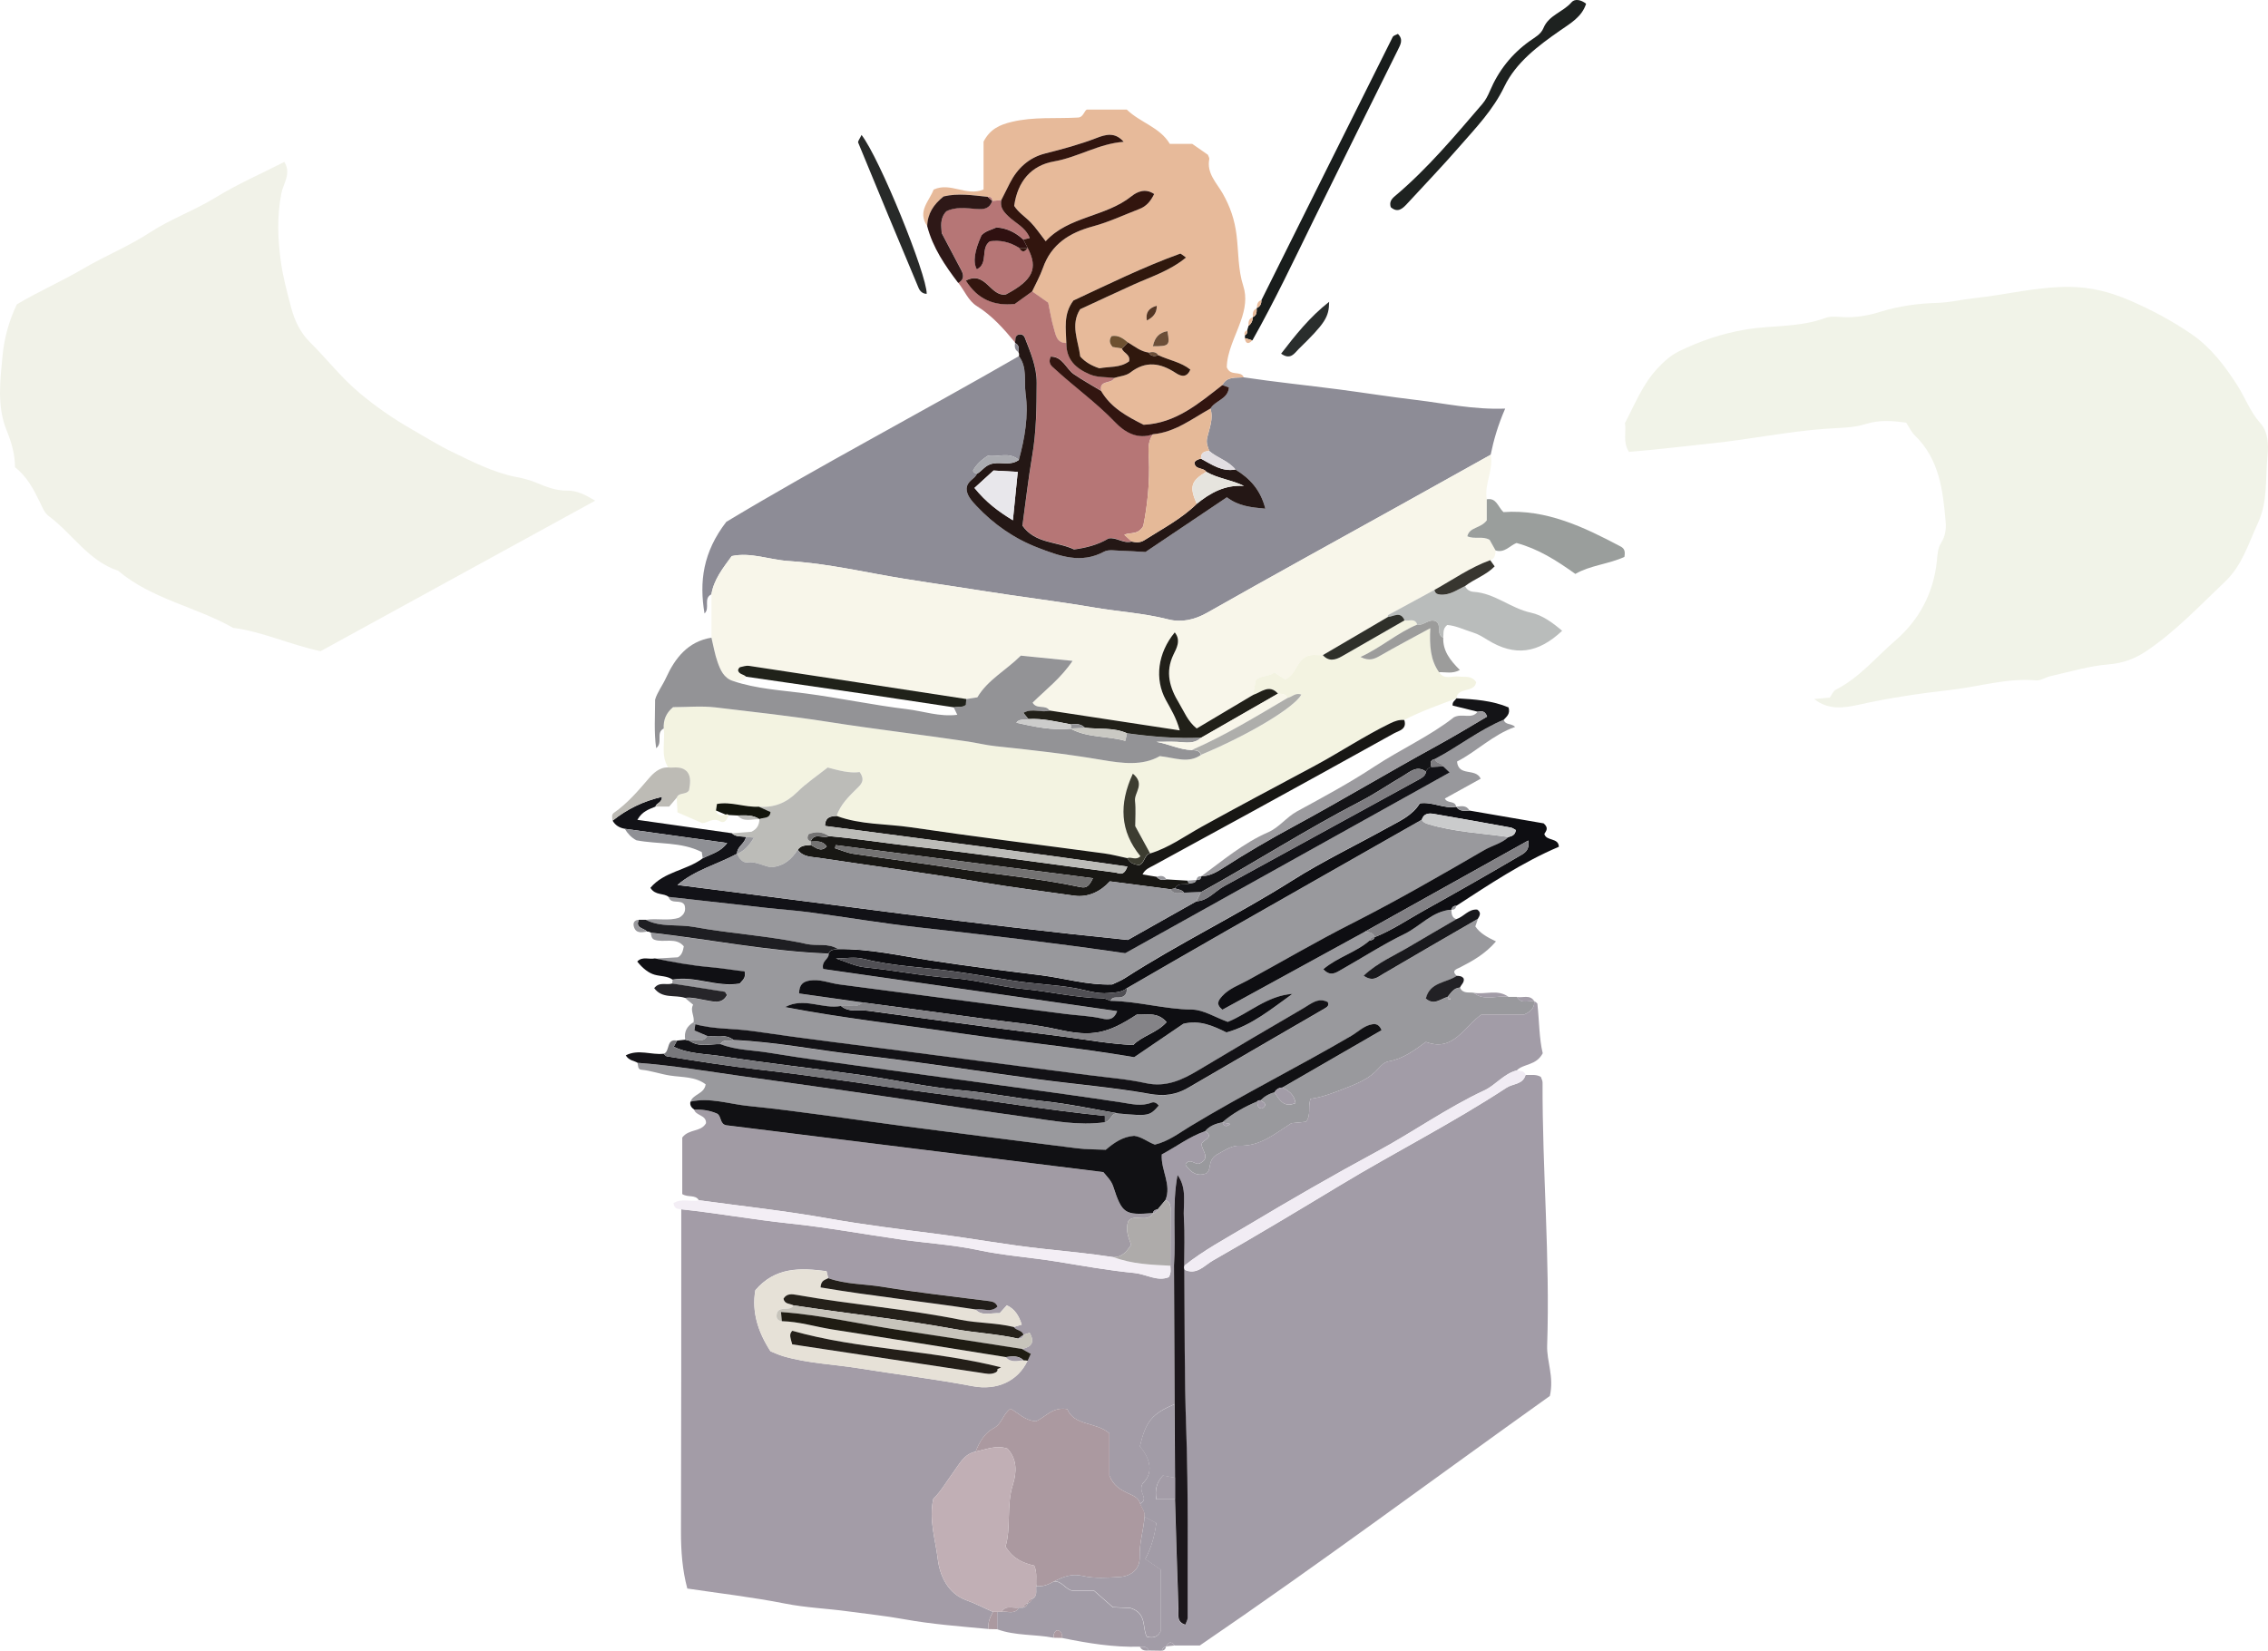 <svg xmlns="http://www.w3.org/2000/svg" id="Layer_1" width="1200" height="873.46" viewBox="0 0 1200 873.46"><path d="m959.96,369.84c2.61-.23,5.22-.46,8.18-.71.96-1.33,1.76-3.46,3.23-4.22,12.44-6.3,21.19-17.14,31.46-25.98,12.51-10.79,20.21-25.11,21.95-41.95.37-3.44.39-6.8,2.31-9.83,2.13-3.35,2.7-7.06,2.36-10.95-1.44-16.68-3.3-33.18-16.29-45.78-1.86-1.79-2.98-4.33-4.63-6.8-7.1-.92-14.09-1.56-21.24.71-6.85,2.18-14.32,2.04-21.24,2.54-20.35,1.47-40.28,5.64-60.51,7.74-14.6,1.51-29.12,3.35-43.65,4.49-3.39-5.18-1.35-10.26-2.13-15.26,5.22-9.81,9.23-20.35,17.16-28.85,3.44-3.69,6.94-6.9,11.32-9.05,11.2-5.48,22.75-9.44,35.26-11.55,14.09-2.38,28.66-1.05,42.41-6.19,3.37-1.26,7.56-.32,11.36-.34,6.07-.02,11.73-1.03,17.71-2.91,9.53-2.98,19.8-4.4,29.81-4.67,6.8-.18,13.24-1.81,19.89-2.52,16.82-1.83,33.34-6.09,50.43-5.96,11.14.09,21.47,2.73,31.73,7.17,11.52,4.97,22.41,10.77,32.72,17.85,10.22,7.03,17.46,16.61,24.06,26.85,4.26,6.6,6.85,14.14,12.26,20.16,4.26,4.74,4.45,11.57,3.87,17.23-1.24,11.91.3,24.13-5.09,35.72-5.04,10.86-8.29,22.39-17.48,31.09-13.4,12.69-26.05,26.21-41.47,36.59-6,4.03-12.33,6.46-19.98,7.08-10.38.82-20.58,3.96-30.82,6.23-2.57.57-5.13,2.45-7.56,2.25-15.35-1.37-29.99,3.28-44.95,4.99-16.41,1.88-32.76,4.26-48.94,7.88-7.93,1.76-16.11,2.93-23.53-3l.02-.07Z" fill="#f1f3e8" stroke-width="0"></path><path d="m169.62,344.57c-16.7-3.6-30.84-10.38-46.28-12.35-19.73-11.2-43.03-15.17-60.83-30.22-15.65-5.16-24.06-19.43-36.43-28.69-2.66-1.99-3.62-4.77-4.9-7.45-3.35-6.85-6.8-13.61-13.24-18.63,0-6.87-1.86-13.17-4.47-19.61-5.16-12.69-3.37-26.37-2.11-39.48.87-9.16,3.39-18.49,7.56-27.11,11.46-6.83,23.74-12.17,35.31-18.97,11.43-6.71,23.81-11.69,35.03-19.02,11.07-7.24,23.76-11.71,35.12-18.72,11.46-7.03,23.9-12.44,36.06-18.65,3.83,6.16-.55,11.41-1.56,16.57-2.38,12.14-1.95,24.04-.3,36.09,1.12,8.23,3.3,16.18,5.41,24.2,1.9,7.22,4.86,13.45,10.13,18.67,8.84,8.75,16.38,18.6,26.1,26.74,8.82,7.38,18.01,13.72,27.88,19.36,6.9,3.92,13.77,8.25,20.71,11.62,10.93,5.29,22.11,11.07,34.25,13.47,3.76.73,7.31,1.58,10.79,3.07,5.22,2.22,10.43,4.24,16.34,4.15,4.93-.07,9.35,2.09,14.73,5.32-49.19,26.97-97.35,53.36-145.31,79.64h0Z" fill="#f1f2e8" stroke-width="0"></path><path d="m807.21,568.81c2.61.16,5.32-.55,8.04.99.27.87.92,1.92.92,2.96-.18,46.42,4.01,92.75,2.43,139.19-.3,8.43,3.76,16.36,1.44,26.69-61.15,43.6-122.56,89.34-185.22,132.04h-13.4c-1.76-2.45-3.18-1.81-4.42.48l-.07.07c-1.21.27-1.95,1.01-2.2,2.22l-6.94-.11c-.89-2.22-2.84-2.06-4.72-2.02-13.91.41-27.52-1.83-41.06-4.61-.23-1.63.11-3.57-2.57-4.08-1.9.5-1.88,2.29-2.02,3.96-9.85-1.92-20.16-.96-29.79-4.49v-9.16h2.29c3.09-.62,6.9,1.67,9.16-2.27.76,0,1.51-.02,2.27,0,1.24-.27,2.02-1.03,2.31-2.27h0c1.21-.3,1.97-1.05,2.27-2.27,3.28-1.47,2.02-4.45,2.34-6.9,3.37.53,6.3-.73,9.14-2.29,4.35-.76,6.16,4.19,10.06,4.79h11.34c3.51,3.07,6.9,6.05,9.97,8.75,3.94.18,7.33.32,9.21.41,9.03,2.77,6.21,10.63,8.78,15.19,4.31,1.24,6.3-.73,7.42-3.16v-32.28c-2.77-1.9-5.22-3.57-8.25-5.66,3.25-6.07,4.95-12.4,5.84-19.04-2.29-1.24-4.28-2.29-6.26-3.35.44-2.68-1.49-4.58-2.29-6.87,5.04-2.84-1.44-5.89,1.35-10.77,5.82-5.48,4.12-12.9-1.49-19.57,3.09-13.29,6.39-17.23,18.33-22.34l.21,38.95c-2.13-.39-4.24-.8-6.37-1.19-3.3,3.57-4.43,7.79-3.39,12.65h9.76c.6,19.36,1.17,38.7,1.83,58.06.11,2.98-1.12,6.85,3.62,8.27.53-1.44,1.24-2.5,1.21-3.53-.11-32.99.46-66.03-.71-99-1.01-28.5-.78-56.96-1.03-85.44,6.51,3.28,10.7-2.25,15.1-4.74,22.64-12.9,45-26.33,67.29-39.8,29.17-17.62,59.64-32.99,88.14-51.69,3.35-2.2,8.59-1.63,10.04-6.64l.07-.14Z" fill="#a29ca7" stroke-width="0"></path><path d="m621.48,742.95c-11.91,5.11-15.21,9.05-18.33,22.34,5.61,6.67,7.29,14.09,1.49,19.57-2.8,4.88,3.67,7.95-1.35,10.77-.96-3.39-4.03-4.31-6.71-5.61-3.8-1.83-7.42-3.83-9.6-9.26v-22.32c-7.13-6.21-18.49-3.8-22.29-12.83-7.84-1.4-11.8,4.51-16.57,6.44-5.98-.37-9.33-4.49-13.5-6.64-4.03,2.89-4.45,7.97-8.91,10.33-4.67,2.47-7.56,7.29-9.49,12.37-6.21,1.24-8.68,6.71-11.89,11.04-3.55,4.79-6.51,10.06-10.52,13.93-2.45,11.04,1.1,21.4,2.34,31.73,1.1,9.14,5.43,18.51,15.37,22.02,4.83,1.7,9.21,4.1,13.84,6.07-1.56,2.82-2.82,5.73-2.29,9.07-15.01-1.4-30.06-2.52-44.93-5.22-9.65-1.76-19.43-2.73-29.14-4.08-11.2-1.56-22.52-1.95-33.68-4.17-16.96-3.37-34.19-5.34-51.67-7.95-2.63-9.83-3.37-19.87-3.35-30.11.18-56.87.14-113.71.16-170.58,19.15,2.02,38.08,5.48,57.26,7.49,19.87,2.09,39.57,5.75,59.39,8.55,13.43,1.9,27.08,2.7,40.33,5.52,13.72,2.93,27.66,3.85,41.43,6.07,13.75,2.22,27.49,4.74,41.33,6.07,6.16.6,12.12,4.67,18.19,2.22,1.42-2.34.92-4.24.85-6.12.64-.05,1.28-.07,1.9-.07.11,24.45.23,48.87.34,73.32v.02Zm-80.81-29.17c5.11-1.05,7.01-3.62,4.08-8.55-1.15.39-2.22.73-3.28,1.08-.71-2.61-3.83-2.25-5.13-4.15,1.4-.41,2.77-.82,4.24-1.26-1.44-4.7-3.71-8.32-7.88-10.22-1.49,1.65-2.91,3.23-3.78,4.17-5.27-.18-9.51,1.65-12.85-2.02,3.73-.87,8.07,2.09,11.69-1.56-1.01-2.31-2.7-2.63-4.67-2.89-18.63-2.38-37.35-4.42-55.86-7.47-9.67-1.58-19.66-1.26-29.03-4.63-.27-1.1-.53-2.2-.89-3.67-13.77-1.79-27.11-2.31-37.67,10.1-1.97,11.41,1.35,21.95,8.02,32.28,1.97.78,4.35,1.92,6.85,2.63,13.01,3.8,26.67,4.22,39.96,6.37,20,3.23,40.17,5.66,60.1,9.44,13.08,2.5,24.13-2.84,29.1-13.47.55-1.19,1.1-2.38,1.67-3.62-1.74-.96-3.23-1.79-4.7-2.61l.05.02Z" fill="#a39ca7" stroke-width="0"></path><path d="m772.47,522.53c1.47,3.41,4.63,2.38,7.24,2.77,5.68,4.67,12.33,1.19,18.44,2.18,1.49,0,2.98,0,4.47.02,2.25,4.03,6.09,1.72,9.21,2.29h0c.02,2.91-1.03,5.18-5.25,6.99h-22.64c-9.67,6.62-14.78,20.03-29.49,14.55-5.98,4.33-11.94,8.89-19.54,10.24-2.36.41-4.06,2.09-5.57,3.8-4.65,5.34-10.93,7.88-17.32,10.38-6.21,2.43-12.4,4.88-18.56,5.66-1.67,4.28.46,8.41-2.43,12.14-2.68.27-5.64.57-7.74.78-9.07,5.77-16.5,12.3-27.7,11.91-4.72-.16-9.6,3.78-11.98,4.81-4.95,3.53-2.36,7.52-5.25,9.78-4.54,1.83-7.88-.14-10.63-3.8-.6-.8-.55-1.42.48-2.02,2.29-1.79,4.65,1.88,6.85.46,6.23-3.21-.44-7.65.99-10.79,2.02-2.13,6.03-3.28,1.56-6.12,2.36-2.86,5.64-3.96,9.1-4.7.85,1.51,1.67,3.09,4.15.85-1.67-.32-2.93-.57-4.17-.8,5.54-4.74,11.82-8.27,18.51-11.07.25,1.67.02,3.64,2.61,3.73,3.16-2.13.99-3.21-.87-4.33,2.09-2.09,4.54-3.53,7.4-4.24,2.59,3.83,4.83,8.39,11.14,5.68-.69-4.54-3.62-6.55-6.97-8.2,17.55-10.13,35.1-20.28,52.52-30.34-1.35-3.16-3.16-3.46-5.13-3.09-4.28.8-7.31,3.99-10.88,6.07-28.21,16.52-57.51,31.07-85.46,48.02-5.73,3.48-11.32,7.81-18.47,9.55-3.67-1.31-6.99-4.17-10.98-4.65-6.21.46-10.79,3.78-15.01,7.38-5.32-.25-10.29-.16-15.19-.78-30.89-3.87-61.75-7.84-92.61-11.87-27.13-3.55-54.19-7.77-81.38-10.54-10.1-1.03-20.16-4.61-30.57-2.27,1.35-4.12,7.26-4.03,8.02-9.19-5.41-4.17-12.44-3.69-18.79-4.65-5.18-.78-10.08-2.61-15.31-3.09-1.83-.16-1.67-2.2-1.92-3.64,18.58,1.37,36.98,4.51,55.38,7.1,25.55,3.57,51.09,7.08,76.62,10.84,24.77,3.64,49.54,7.4,74.33,10.84,13.54,1.88,27.08,4.63,40.9,2.66,3.3-.23,3.37-5.8,7.56-4.58,15.7,1.4,16.22,1.28,21.01-4.24-1.03-1.24-2.31-2.13-3.92-1.51-5.27,2.04-10.38.69-15.65-.11-18.7-2.89-37.46-5.43-56.2-8.02-22.5-3.12-45-6.09-67.5-9.23-21.03-2.91-42.09-5.61-63.01-9.07-8.55-1.4-17.39-1.31-25.62-4.56,1.6-2.98,4.63-1.35,6.92-2.15,22.48,1.01,44.56,5.5,66.86,8,31.64,3.55,63.1,8.62,94.67,12.85,19.54,2.61,39.27,4.22,58.68,7.68,7.84,1.4,14.02.46,20.51-3.35,23.94-14,47.98-27.84,71.97-41.82,1.15-.66,2.68-1.49,1.67-3.44-5.09-2.54-8.82.94-12.6,3.14-18.7,10.86-37.3,21.86-55.84,32.95-8.62,5.16-17.14,9.16-27.86,6.83-9.99-2.18-20.3-2.96-30.47-4.28-31.62-4.12-63.26-8.23-94.88-12.33-27.49-3.57-55.01-6.9-82.44-10.91-10.15-1.49-20.53-.89-30.5-3.64-.32-.37-.66-.71-1.01-1.05.76-3.18-1.97-6.26-.18-9.37-1.47-1.21-2.86-2.36-4.24-3.51,3.83-.5,7.42.66,11.14,1.26,3.8.6,8.41,2.22,11.04-2.75-.44-.64-.78-1.7-1.26-1.76-9.21-1.51-18.44-2.91-27.68-4.35-.09-.71-.02-1.4.16-2.06,11.85-2.15,23.21,4.15,35.56,2.09,1.05-1.58,3.39-2.61,2.59-6.35-6-.78-12.3-1.81-18.67-2.36-9.74-.85-19.34-2.63-28.89-4.58,4.06-.23,8.11-.48,12.17-.71,2.18-1.24,2.66-3.35,3.14-5.8-4.26-5.04-10.52-1.74-15.53-3.48-1.7-.66-1.65-2.27-1.97-3.69,31.39,3.53,62.46,9.92,94.12,11.09.39,2.93-3.96,3.64-2.89,8.11,51.46,7.38,103.4,14.82,155.55,22.29-1.72,4.83-4.97,4.65-7.93,3.96-6.35-1.47-12.81-1.6-19.2-2.43-40.01-5.09-79.96-10.49-119.95-15.67-5.22-.69-10.24-2.98-15.72-2.02-3.41.6-5.45,2.09-5.48,6.83,11.32,1.6,22.45,3.18,33.61,4.74-3.35,3.48-7.7.71-11.43,1.86-9.81,1.83-19.54-4.86-29.56.6,30.34,5.82,60.95,9.21,91.42,13.7,31.12,4.58,62.44,7.58,93.25,12.81,9.1-6.19,17.89-12.14,26.03-17.69,8.75-2.11,15.67,1.12,22.82,4.58,13.5-3.71,23.87-12.56,34.9-20.39-13.43.94-23.19,10.38-34.21,14.82-6.87-2.5-12.88-6.44-18.93-6.51-14.57-.21-28.59-4.45-43.08-4.63.85-2.18,2.8-1.74,4.47-1.81,3.18-.14,4.28-1.99,4.15-4.9,17.09-9.85,34.16-19.77,51.3-29.56,34.9-19.91,69.84-39.73,104.76-59.6.76,1.47,2.04,1.92,3.57,2.38,13.82,4.15,28.18,4.74,42.32,6.78-3.67,3.41-8.62,4.47-12.85,6.92-22.96,13.31-45.99,26.62-69.63,38.61-18.9,9.58-37.14,20.28-55.7,30.4-4.56,2.47-9.78,4.24-13.4,8.34-1.88,2.13-3.44,4.19.21,7.1,24.95-13.66,50.13-27.45,75.31-41.24,2.13.23,4.4.23,5.29,2.8l-.07-.05c-1.35-.09-2.2.55-2.61,1.81-7.26,6.32-17.02,8.82-24.59,15.24,3.76,4.15,6.76,1.81,9.6.21,11.14-6.3,21.93-13.29,33.41-18.88,8.36-4.08,14.69-12.1,24.75-12.79.11,2.11.18,4.24,2.75,4.99-8.16,4.77-16.36,9.46-24.47,14.3-8.23,4.88-17.25,8.64-24.63,15.63,4.79,3.37,7.31.82,10.29-.94,16.63-9.81,33.41-19.45,50.11-29.14-.48,1.35-.94,2.73-1.37,3.99,2.5,3.6,6.07,5.59,10.93,7.93-5.71,6.64-12.28,10.29-19.06,13.77-1.6.82-4.9,1.63-1.63,4.47-5.52,3.78-14.25,3.23-16.36,12.01,4.33,3.87,7.81.16,11.48-.87.41.5.11,2.18,1.6.99-.57-.34-1.1-.64-1.63-.96,1.86-2.11,3.25-4.83,6.6-4.95l-.05-.07Z" fill="#99999d" stroke-width="0"></path><path d="m376.43,314.46c-4.49,2.15-.57,7.31-3.67,10.15-2.82-16.77-.87-32.4,11.52-48.48,49.17-29.6,102.6-57.56,154.82-87.69,4.51,5.93,2.63,13.17,3.53,19.73,1.63,11.82-.44,23.65-3.57,35.17-5.22-4.51-11.27-1.26-16.31-2.22-3.55,2.2-5.93,4.61-7.7,7.45-.62,1.01.73,1.76,1.76,2.18-1.1,2.86-5.18,3.48-5.38,7.88,0,3.35,2.59,6.28,5.13,9,9.19,9.78,20.05,17.34,32.58,22.16,11.32,4.35,22.75,8.73,35.01,2.11,2.38-1.28,5.96-.55,8.98-.48,4.17.09,8.34.41,12.92.66,14.21-9.55,28.53-19.18,43.08-28.96,6.14,4.65,12.67,5.34,20.35,6.03-2.54-10.13-8.29-16.08-15.81-20.71-3.67-4.56-9.46-6.07-13.79-9.71-.87-2.31-1.83-4.22-1.15-7.19,1.15-4.95,3.44-10.01,1.7-15.35,2.47-4.28,9.28-4.95,9.78-11.2-1.37-.48-2.43-.85-3.48-1.24,2.5-4.77,7.15-3.71,11.25-4.1,16.79,2.52,33.7,4.22,50.52,6.42,13.47,1.76,26.92,3.92,40.44,5.52,15.33,1.81,30.45,5.25,47.45,4.61-3.85,8.84-6.07,16.57-7.68,24.42-15.88,8.84-31.76,17.73-47.66,26.56-34.09,18.95-68.3,37.74-102.26,56.98-6.78,3.85-13.68,5.36-20.78,3.55-12.92-3.28-26.17-4.06-39.23-6.28-19.77-3.35-39.68-5.71-59.48-8.89-18.31-2.93-36.71-5.34-54.97-8.75-15.53-2.89-31.28-5.93-47.11-6.94-10.13-.64-20-4.79-30.08-2.61-4.72,6.46-9.46,12.42-10.75,20.21l.02.05Z" fill="#8d8c96" stroke-width="0"></path><path d="m376.43,314.46c1.28-7.79,6.05-13.75,10.75-20.21,10.08-2.18,19.96,1.97,30.08,2.61,15.83.99,31.57,4.03,47.11,6.94,18.28,3.41,36.66,5.8,54.97,8.75,19.8,3.18,39.73,5.52,59.48,8.89,13.06,2.22,26.3,3,39.23,6.28,7.1,1.81,13.98.3,20.78-3.55,33.93-19.25,68.14-38.03,102.26-56.98,15.9-8.84,31.78-17.71,47.66-26.56,1.58,8.07-3.55,15.53-2.09,23.6v11.16c-3.41,4.42-9.14,3.41-10.29,8.41,3.85,1.74,7.93-.3,11.78,1.88.96,1.7,2.06,3.69,3.18,5.66-.11,2.18-.39,4.24-2.84,5.11-10.59,3.83-19.77,10.33-29.51,15.74-8.16,4.42-16.31,8.82-24.45,13.27-.21.11-.14.71-.21,1.1-11.48,6.71-22.94,13.45-34.41,20.16-2.96.05-5.96-.66-8.78.76-5.32,2.54-5.45,9.9-11.2,12.01-1.83-1.19-3.67-2.38-5.61-3.67-3.09,2.52-7.52,1.35-9.94,4.31-.48,2.7-.92,5.13-1.33,7.56-10.01,5.96-20.03,11.91-29.88,17.78-4.81-3.85-6.64-8.96-9.35-13.4-4.88-8.02-7.49-16.34-2.89-25.82,1.49-3.07,4.03-7.42.62-11.62-9,10.95-10.77,24.65-4.7,35.77,2.59,4.74,5.5,9.3,7.35,16.08-23.94-3.64-46.37-7.08-68.81-10.49-1.97-3.41-6.85-.41-8.96-4.24,6.94-6.85,14.89-12.9,21.13-22.09-10.33-1.05-18.9-1.92-27.36-2.77-7.81,7.79-17.57,12.81-23,22.06-2.2.34-4.06.64-5.93.94-38.36-5.89-76.69-11.78-115.07-17.57-1.44-.21-3,.39-4.51.69-.32.07-.62.44-.82.71-.18.25-.25.62-.37.96.53,2.25,3.02,2.04,4.26,3.39-1.47,3.25-4.49,1.83-6.87,2.27-4.9-1.56-6.69-5.84-8.18-10.01-1.49-4.17-2.2-8.59-3.25-12.92v-22.94h-.02Z" fill="#f8f6ea" stroke-width="0"></path><path d="m663.02,367.66c.44-2.43.87-4.86,1.33-7.56,2.43-2.96,6.85-1.81,9.94-4.31,1.95,1.26,3.78,2.47,5.61,3.67,5.75-2.13,5.89-9.46,11.2-12.01,2.82-1.42,5.82-.71,8.78-.76,3.16,3.53,6.62,2.61,10.1.62,11.04-6.32,22.09-12.67,33.13-19.02,2.31.5,5.43-1.44,6.74,2.2-10.52,4.38-18.97,12.07-30.02,17.12,4.86,2.5,7.68.92,10.75-.85,8.2-4.7,16.57-9.12,26.19-14.37-.46,9.37.05,16.84,4.63,23.3,2.68,4.19,6.85,1.86,10.36,2.29,3.28.39,6.92-.69,9.3,3-1.01,5.89-9.81,2.34-10.47,8.52h.05c-9.35,3.55-18.79,6.83-27.68,11.46-2.73-.25-5.06.57-7.56,1.81-13.98,6.85-26.95,15.53-40.62,22.84-19.75,10.56-39.55,21.01-59.14,31.89-8.87,4.9-17.23,11.04-27.11,14.05-2.52-4.63-5.06-9.26-7.86-14.39,0-4.24.39-8.84-.11-13.36-.5-4.4,5.59-8.94-1.15-14.41-7.45,16.13-6.83,30.43,4.01,43.69-2.5,2.41-4.86.09-6.94.99-4.08-.85-8.11-1.97-12.24-2.52-34.16-4.63-68.37-8.82-102.46-13.84-13.04-1.92-26.49-1.28-39.11-5.98,2.06-5.96,6.42-10.24,10.77-14.5,2.18-2.13,4.56-4.31,1.44-8.68-5.41.76-11.16-.92-16.93-2.41-5.59,4.45-11.34,8.27-16.15,13.04-5.8,5.73-12.33,8.29-20.3,7.72-7.4.41-14.6-2.86-22.13-1.44-.18,1.28-.37,2.36-.53,3.46.78,2.91,2.93,2.57,5.11,2.15l.89-.21.8.44c-.96,2.04-1.99,4.79-4.74,3.25-3.71-2.06-6.51.87-9.28,1.01-4.54-1.97-8.66-3.73-13.17-5.71-.11-2.5-.25-5.11-.39-7.72,1.08-3,4.93-1.35,6.51-3.9.64-3.51,1.21-7.13-.96-9.81-3.28-3.37-6.83-1.95-10.04-2.29-4.15-6.51-1.54-13.75-2.34-20.64-.23-4.42,1.17-8.16,4.95-11.3,7.33,0,15.01-.76,22.5.14,19.89,2.36,39.89,4.56,59.6,7.65,24.59,3.87,49.28,6.74,73.87,10.4,4.86.71,9.6,1.92,14.53,2.45,18.77,1.97,37.55,4.06,56.14,7.24,11.09,1.9,21.68,3.28,30.89-1.97,8.11.87,15.08,4.12,21.84-.69,25.25-10.54,49.1-24.84,53.04-31.8-2.91-1.33-4.93,1.19-7.38,1.79-.89-2.43-3.07-2.18-5.02-2.38-4.65-5.22-8.82-.73-13.13.64l-.02-.02Z" fill="#f3f3e1" stroke-width="0"></path><path d="m658,199.63c-4.1.39-8.75-.66-11.25,4.1-12.46,9.67-24.49,20.16-41.63,21.01-8.73-4.38-17.32-8.98-22.52-17.92-1.31-5.93,5.73-3.44,6.92-6.85,2.86-.92,6.28-1.12,8.52-2.86,8.23-6.35,15.86-5.04,23.97.18,2.06,1.33,5.66,3.32,7.79-1.74-4.93-3.96-11.3-4.95-16.86-7.58-1.31-1.97-3.18-1.9-5.16-1.42-4.26-.55-7.47-3.3-11-5.38-2.52-2.11-5.11-4.03-8.66-3.32-1.33,1.99-1.24,3.64.55,5.73,1.35.23,3.14.5,4.95.8.62,2.5,4.63,3,3.78,6.8-4.7,3.55-10.59,2.68-15.72,3.69-4.03-1.37-7.31-3.14-10.13-6.23-.99-8.27-5.36-16.68-.07-25.02,9.58-4.42,18.83-8.8,28.16-12.99,9.35-4.22,19.32-7.31,27.86-14.37-1.95-1.31-2.73-2.2-3.12-2.04-19.57,7.08-38.17,16.29-56.43,24.77-5.5,7.29-3.92,15.03-3.76,22.55-5.18.07-5.59-4.28-6.6-7.63-1.37-4.61-2.09-9.39-3-13.7-3.07-2.18-5.77-4.08-8.48-5.98,1.92-4.12,4.22-8.13,5.71-12.42,4.49-12.81,14.16-18.74,26.65-22.13,8.39-2.27,16.36-6.05,24.52-9.19,3.71-1.42,5.96-4.22,7.74-7.88-4.72-3.21-9.05-1.19-11.94,1.12-13.84,11.11-33.29,10.56-45.48,23.87-3.18-4.08-5.29-7.26-7.88-9.94-2.89-2.98-6.51-5.25-8.78-8.78,1.81-13.01,9.03-21.42,21.13-23.53,12.62-2.2,23.69-9.42,36.8-10.36-4.54-5.29-9.55-3.87-14.37-2.02-8.87,3.44-17.99,5.87-27.2,8.2-8.52,2.15-14.64,7.79-18.65,15.65-1.54,3-3.02,6.03-4.54,9.03-1.6.16-3.21.3-4.81.46l.07-.05c-.05-1.63-.87-2.34-2.47-2.13-7.9-.85-15.81-2.02-23.32-.21-5.36,4.28-8.52,9.21-8.66,15.74-5.5-7.81,1.1-13.29,3.35-19.34,8.91-4.17,17.37,3.8,26.42-.07v-25.32c3.53-6.76,8.66-8.94,14.94-10.45,11.66-2.82,23.42-1.6,35.1-2.29,2.96-.14,3.35-4.26,4.88-4.22h20.85c7.13,6.94,17.55,9.3,22.77,18.15h11.87c2.86,1.99,5.64,3.92,8.27,5.75.32.89.87,1.65.76,2.29-1.49,7.54,3.87,12.56,7.06,18.15,4.01,7.03,6.37,13.95,7.38,22.23,1.08,8.87.71,18.01,3.55,26.78,1.95,6.03.96,12.07-1.31,18.51-2.89,8.25-7.31,16.34-7.42,24.49,1.97,5.04,7.24,1.54,8.96,5.25l-.05.05Zm-48-16.41c8.71.05,9.1-.41,7.68-8-4.08.73-6.62,2.89-7.68,8Zm2.06-21.45c-4.32,1.18-6.07,3.78-5.25,7.81,3.16-1.63,5.32-3.76,5.25-7.81Z" fill="#e7ba9a" stroke-width="0"></path><path d="m369.78,635.1c-1.92-3.18-5.64-1.28-8.8-3.28v-29.9c3.48-4.72,10.01-2.82,12.58-7.63.14-4.42-5.32-3.8-6.3-7.15,4.24-.11,8.34.44,12.24,2.2,2.25,1.44,1.31,5.38,4.65,6.09,66.58,8.27,133.17,16.54,199.59,24.79,2.06,2.54,4.26,4.61,5.25,7.63,4.7,14.37,6.09,15.24,21.03,14.05-3,5.57-9.55,0-12.99,4.17-1.74,4.51.05,8.75,1.44,12.56-2.43,3.83-4.9,6.55-9.23,6.58-12.3-1.88-24.7-3.09-37.03-4.4-18.79-1.99-37.32-5.43-56.02-7.84-19.38-2.5-38.84-4.86-58.13-8.29-22.61-4.03-45.48-6.46-68.26-9.6l-.02.02Z" fill="#a19ba4" stroke-width="0"></path><path d="m637.59,598.55c4.47,2.84.46,3.99-1.56,6.12-1.42,3.12,5.25,7.56-.99,10.79-2.22,1.42-4.56-2.25-6.85-.46-1.03.6-1.08,1.21-.48,2.02,2.75,3.69,6.07,5.64,10.63,3.8,2.91-2.27.3-6.26,5.25-9.78,2.41-1.03,7.26-4.97,11.98-4.81,11.2.37,18.63-6.16,27.7-11.91,2.09-.21,5.06-.5,7.74-.78,2.91-3.71.78-7.84,2.43-12.14,6.16-.78,12.35-3.23,18.56-5.66,6.39-2.5,12.65-5.02,17.32-10.38,1.51-1.72,3.21-3.39,5.57-3.8,7.61-1.33,13.56-5.91,19.54-10.24,14.71,5.48,19.82-7.93,29.49-14.55h22.64c4.24-1.81,5.27-4.08,5.25-6.99.57.46,1.58.87,1.63,1.4.99,9.16.94,18.4,2.82,26.14-3.51,6.64-10.1,5.38-13.75,9.07-6.85,1.72-11.11,7.74-17.16,10.56-19.87,9.28-37.67,22.04-56.89,32.4-23.21,12.51-46.03,25.71-68.65,39.23-11.25,6.74-22.91,12.92-33.25,21.17,0-8.29.39-16.61-.16-24.86-.53-7.74,1.9-15.97-3.37-23.21-2.98,15.92-.8,31.99-1.88,47.89-.64,0-1.28.05-1.9.07v.07c0-9.35.05-18.7.05-28.04,0-2.54.55-5.38-2.68-6.67,3.41-8.2-2.52-15.88-1.92-24.17,7.9-4.17,14.71-9.46,22.89-12.28v.02Z" fill="#a29ca7" stroke-width="0"></path><path d="m722.11,493.02c-25.18,13.79-50.36,27.59-75.31,41.24-3.67-2.91-2.11-4.97-.21-7.1,3.64-4.1,8.87-5.87,13.4-8.34,18.56-10.13,36.8-20.83,55.7-30.4,23.67-12.01,46.67-25.3,69.63-38.61,4.22-2.45,9.19-3.51,12.85-6.92,1.88-.46,3.6-1.1,3.85-3.69-.82-.41-1.67-1.12-2.63-1.31-13.59-2.47-27.17-4.9-40.78-7.24-2.66-.46-5.34-.25-6.32,3.05-34.92,19.87-69.86,39.68-104.76,59.6-17.14,9.78-34.21,19.7-51.3,29.56-2.82,2.34-6.16,2.22-9.6,2.59-6.28.66-12.05-1.58-17.96-2.61-10.79-1.88-21.74-2.2-32.56-3.94-10.4-1.67-20.83-3.44-31.28-4.9-16.02-2.25-32.26-2.68-48.07-6.67-4.54-1.15-9.62-.18-14.46-.18,5.38,1.67,10.1,4.17,15.47,4.7,15.35,1.54,30.59,4.63,45.96,5.68,12.9.89,25.23,4.61,38.06,5.8,13.86,1.31,27.54,4.67,41.59,4.9,1.42.02,2.82.87,4.24,1.35,14.48.21,28.5,4.45,43.08,4.63,6.05.09,12.05,4.01,18.93,6.51,11.04-4.45,20.78-13.88,34.21-14.82-11.02,7.84-21.4,16.66-34.9,20.39-7.15-3.46-14.09-6.71-22.82-4.58-8.13,5.52-16.91,11.5-26.03,17.69-30.79-5.25-62.12-8.23-93.25-12.81-30.47-4.49-61.08-7.88-91.42-13.7,10.01-5.43,19.75,1.24,29.56-.6,4.24,3.62,9.49,1.88,14.27,2.54,22.52,3.14,45.07,6.07,67.61,9.1,12.42,1.67,24.86,3.09,37.26,4.79,11.64,1.58,23.21,3.64,35.45,4.24,4.83-4.97,12.46-6.32,17.67-12.12-4.79-5.59-10.68-3.69-15.74-3.99-15.44,10.15-23.74,11.91-41.33,7.97-13.38-3-26.99-4.03-40.51-5.91-21.06-2.93-42.16-5.66-63.24-8.48-11.14-1.58-22.29-3.16-33.61-4.74.02-4.74,2.06-6.23,5.48-6.83,5.48-.96,10.49,1.33,15.72,2.02,39.98,5.18,79.94,10.56,119.95,15.67,6.39.82,12.85.96,19.2,2.43,2.96.69,6.21.85,7.93-3.96-52.15-7.47-104.09-14.92-155.55-22.29-1.08-4.47,3.28-5.18,2.89-8.11.87-2.38,3.07-2.04,4.93-2.41,16.47-.25,32.51,3.44,48.6,5.93,19.52,3.02,39.11,5.45,58.7,7.88,12.44,1.56,24.61,5.32,37.81,4.9,1.99-.99,4.51-1.92,6.74-3.35,28.73-18.51,59.57-33.36,88.46-51.62,16.34-10.33,33.86-18.72,50.8-28.14,6.19-3.44,12.9-6.3,16.77-12.72,6.69-.99,12.74,3.02,19.29,1.83h0c1.81,2.59,4.47,2.15,7.03,1.99,13.34,2.29,26.67,4.61,39.18,6.76,2.82,2.45,1.35,3.99.37,5.59.99,3.96,7.56,1.83,7.68,6.8-19.36,8.23-36.73,19.89-54.26,31.25-1.44-.05-2.22.71-2.54,2.04h-.05c-10.06.69-16.38,8.73-24.75,12.81-11.48,5.59-22.27,12.58-33.41,18.88-2.84,1.6-5.84,3.94-9.6-.21,7.58-6.42,17.34-8.91,24.59-15.24,1.28,0,2.2-.53,2.61-1.81l.07.05c9.12-3.62,17.21-9.16,25.71-13.91,16.86-9.37,33.64-18.93,50.27-28.69,2.38-1.4,6.21-2.84,5.18-8.48-29.42,16.43-57.92,32.33-86.45,48.25h0Z" fill="#0e0e12" stroke-width="0"></path><path d="m524.99,106.33c1.6-.16,3.21-.3,4.81-.46-.71,3.64.94,5.84,3.6,8.43,3.78,3.69,9.23,5.89,11.46,11.62-1.37.34-2.41.57-3.41.82-3.99-3.73-8.62-6.03-14.16-6.44-2.7,1.26-5.8,1.81-7.95,4.19-3.77,8.26-4.6,14.24-2.47,17.94,6.32-3.07,1.7-11.18,6.9-14.8,5.42-.75,10.59.41,15.51,3.48,1.44,2.54,2.93,2.5,4.45.07l.05-.05c5.66,10.91,2.75,17.12-11.52,24.63-8.29,1.35-10.72-12.83-21.17-7.33,6.23,9.97,14.85,13.52,25.89,12.35,3.09-2.22,6.12-4.42,9.16-6.6,2.7,1.9,5.38,3.8,8.48,5.98.92,4.31,1.63,9.1,3,13.7,1.01,3.32,1.42,7.7,6.6,7.63-.02,8.59,4.81,13.27,12.3,16.5,4.33,1.86,8.68,1.37,13.04,1.92-1.19,3.41-8.25.92-6.92,6.85-4.81-2.91-9.76-5.64-14.39-8.82-4.19-2.86-5.91-9.37-12.3-9.33-1.6,3.64.6,5.04,2.15,6.48,10.43,9.62,22.04,17.85,31.92,28.21,4.97,5.2,11.82,9.42,20.16,6.37-3.07,3.92-2.5,8.52-2.29,12.97.55,12.72-.85,25.2-2.96,35.67-2.91,5.02-6.92,3.16-10.04,4.65,1.76,1.6,2.82,2.57,3.9,3.53-4.31,1.28-7.95-2.47-12.21-1.65-5.61,3.41-11.82,4.95-18.24,5.82-8.96-4.33-20.55-2.93-27.31-12.6,1.7-12.4,3.07-24.77,5.18-37.05,2.18-12.79,2.31-25.64,2.36-38.54.02-8.57-3.35-16.2-6.32-23.94-.53-1.4-2.04-2.13-3.83-1.33-1.44.96-.96,2.63-1.31,4.06-5.98-7.22-12.12-14.21-20.23-19.27-4.58-2.86-6.55-8.23-9.85-12.35,2.96-1.65,3.07-3.99,1.63-6.71-3.35-6.32-6.67-12.67-10.38-19.68-.09-3.28-1.24-7.54,2.43-11.5,4.93-2.54,10.63-1.65,16.2-1.24,3.83.27,6.78-.21,8.11-4.26v.07Z" fill="#b67676" stroke-width="0"></path><path d="m770.45,426.87c-6.55,1.19-12.6-2.82-19.29-1.83-3.87,6.42-10.59,9.28-16.77,12.72-16.91,9.39-34.46,17.8-50.8,28.14-28.89,18.28-59.76,33.11-88.46,51.62-2.22,1.42-4.74,2.38-6.74,3.35-13.2.41-25.36-3.35-37.81-4.9-19.57-2.45-39.18-4.86-58.7-7.88-16.08-2.5-32.15-6.19-48.6-5.93-5.16-3.32-11.16-1.47-16.63-2.68-19.66-4.35-39.8-5.38-59.5-9-8.48-1.56-17.44.34-25.46-3.76,5.91-1.01,12.05.78,17.69-1.17,2.84-1.65,3.62-3.92,2.8-6.67-1.92-3.41-7.13.05-8.48-4.31,17.32,1.95,34.62,3.9,51.94,5.82,7.56.82,15.17,1.31,22.68,2.34,19.2,2.59,38.33,5.84,57.58,7.97,36.22,4.03,72.43,8.29,109.41,13.68,56.64-31.55,113.9-63.44,171.68-95.64-1.79-1.7-2.57-2.45-3.35-3.18-.82-2.09-4.01-1.44-4.51-3.9,12.42-6.51,23.49-15.4,36.52-20.83.73,2.89,3.9,1.76,6.03,3.78-11.8,4.15-20.3,12.97-30.77,18.35.82,8.18,9.78,3.16,12.53,9.07-6.3,3.48-12.65,6.99-18.97,10.49,1.28,2.84,5.5.92,5.96,4.33l.02.02Z" fill="#98989c" stroke-width="0"></path><path d="m635.5,399.4c-6.76,4.79-13.72,1.56-21.84.69-9.21,5.25-19.77,3.87-30.89,1.97-18.58-3.18-37.37-5.27-56.14-7.24-4.93-.53-9.67-1.72-14.53-2.45-24.59-3.67-49.28-6.53-73.87-10.4-19.7-3.09-39.71-5.29-59.6-7.65-7.49-.89-15.17-.14-22.5-.14-3.78,3.14-5.18,6.87-4.95,11.3-4.38,2.2-.21,7.45-4.01,10.4-1.19-8.59-.55-16.84-.55-25.68,1.08-3.83,3.94-7.49,5.77-11.52,4.7-10.33,11.55-19.27,24.04-21.26,1.05,4.31,1.76,8.75,3.25,12.92,1.49,4.17,3.28,8.45,8.18,10.01,12.46,4.19,25.59,4.88,38.45,6.58,17.94,2.38,35.63,6.16,53.57,8.32,8.64,1.03,17.16,4.15,26.62,2.98-.92-1.95-1.4-2.96-1.88-3.94,2.04-.6,4.4.34,6.37-1.28.07-.96.14-2.02.21-3.09,1.86-.3,3.73-.6,5.93-.94,5.45-9.26,15.19-14.27,23-22.06,8.45.85,17.02,1.72,27.36,2.77-6.21,9.21-14.18,15.24-21.13,22.09,2.11,3.83,6.99.8,8.96,4.24-4.31,1.4-9.23-1.49-13.91,1.21,1.31,1.58,1.99,2.43,2.68,3.28-1.97.89-4.61-.62-6.35,1.92,9.55,2.11,18.97,4.15,28.73,3.16,9.05,4.93,19.27,3.69,28.92,6.42.39-1.83.62-2.91.85-3.99,13.01,1.81,26.05,2.89,39.2,2.34-3.76,3.55-8.29,2.41-12.72,2.2-3.64-.16-7.31-.02-10.95-.02,6.53,1.12,12.4,4.19,18.77,4.35,1.97.21,4.12.05,4.88,2.57l.05-.02Z" fill="#939396" stroke-width="0"></path><path d="m637.59,598.55c-8.18,2.82-15.01,8.11-22.89,12.28-.6,8.29,5.34,15.99,1.92,24.17-1.37,1.65-2.73,3.32-4.1,4.97-1.33.07-2.22.66-2.54,1.99l.07-.09c-14.94,1.21-16.34.32-21.03-14.05-.99-3.05-3.18-5.11-5.25-7.63-66.42-8.25-133.01-16.52-199.59-24.79-3.35-.71-2.41-4.65-4.65-6.09-3.9-1.76-8.02-2.31-12.24-2.2-1.44-1.03-2.41-2.29-1.97-4.19,10.38-2.34,20.46,1.26,30.57,2.27,27.2,2.75,54.26,6.99,81.38,10.54,30.86,4.03,61.73,8,92.61,11.87,4.9.62,9.9.53,15.19.78,4.22-3.57,8.78-6.92,15.01-7.38,3.99.48,7.31,3.35,10.98,4.65,7.15-1.72,12.74-6.07,18.47-9.55,27.98-16.96,57.26-31.53,85.46-48.02,3.57-2.09,6.6-5.29,10.88-6.07,1.99-.37,3.8-.09,5.13,3.09-17.41,10.06-34.96,20.19-52.52,30.34-1.83.11-3.23.96-4.15,2.54-2.86.71-5.32,2.18-7.4,4.24-.69-.14-1.28.07-1.74.6-6.71,2.8-12.97,6.32-18.51,11.07v-.05c-3.44.73-6.71,1.86-9.07,4.7l-.02.02Z" fill="#111114" stroke-width="0"></path><path d="m763.67,405.56c.78.76,1.56,1.49,3.35,3.18-57.79,32.19-115.04,64.09-171.68,95.64-36.98-5.38-73.18-9.65-109.41-13.68-19.25-2.15-38.38-5.41-57.58-7.97-7.54-1.01-15.12-1.49-22.68-2.34-17.32-1.9-34.64-3.87-51.94-5.82-2.61-2.18-6.94-.57-9.6-4.79,7.26-8.66,19.25-9.21,27.7-15.63,4.38-2.27,9.55-3.37,12.9-8.09-18.56-2.59-36.41-5.06-54.23-7.54-2.73-.5-4.97-1.79-6.37-4.28,7.68-6.16,16.27-10.33,26.14-12.6-.09,3.28-3.02,3.18-3.46,5.16-3.39,1.42-7.06,2.47-9.58,7.01,17.05,2.43,33.52,4.74,49.99,7.08,2.11,2.06,4.9,1.54,7.45,1.92-.46,3.57-4.83,5.11-4.7,8.98v-.05c-10.31,5.64-22.13,8.48-31.53,16.54,79.41,9.9,158.3,21.06,238.29,29.08,11.85-6.69,24.08-13.59,36.29-20.46,6.14-.32,9.76-5.32,14.64-8,34.41-18.83,68.81-37.71,103.22-56.55,1.7-.92,3.28-1.9,3.62-4.01.46-1.42,1.49-2.18,2.89-2.54,2.09-.09,4.17-.18,6.26-.27l.02.02Z" fill="#121217" stroke-width="0"></path><path d="m537.05,181.34c.34-1.4-.14-3.09,1.31-4.06,1.79-.82,3.28-.07,3.83,1.33,2.98,7.74,6.35,15.37,6.32,23.94-.05,12.9-.16,25.73-2.36,38.54-2.09,12.28-3.48,24.65-5.18,37.05,6.76,9.65,18.33,8.27,27.31,12.6,6.42-.89,12.62-2.41,18.24-5.82,4.26-.8,7.9,2.93,12.21,1.65,2.27.44,4.54.66,6.62-.66,9.53-6.07,19.64-11.3,27.84-19.29,7.15-5.8,14.87-10.17,25-9.49-6.67-3.25-13.84-3.92-19.93-7.45-1.49-2.43-6.03-.94-6.3-4.95.78-1.31,2.09-1.74,3.53-1.99,5.68,3.09,11.14,7.01,18.19,5.71,7.52,4.63,13.27,10.61,15.81,20.71-7.68-.69-14.21-1.37-20.35-6.03-14.55,9.78-28.87,19.43-43.08,28.96-4.61-.25-8.75-.57-12.92-.66-3.02-.07-6.6-.8-8.98.48-12.26,6.62-23.69,2.25-35.01-2.11-12.53-4.81-23.39-12.37-32.58-22.16-2.57-2.73-5.13-5.66-5.13-9,.23-4.4,4.31-5.02,5.38-7.88,2.93-1.58,4.61-5.04,8.94-5.52,3.96-.8,9,1.31,13.31-1.88,3.14-11.52,5.2-23.35,3.57-35.17-.89-6.55.99-13.79-3.53-19.73.18-.76.11-1.49-.27-2.18.37-1.97.32-3.76-1.79-4.81v-.14Zm-21.45,76.83c6.14,7.58,12.58,12.4,20.32,17.12.92-9.14,1.72-17.18,2.57-25.62-4.83-.27-8.89-.48-12.81-.71-3.35,3.07-6.39,5.84-10.08,9.21Z" fill="#241715" stroke-width="0"></path><path d="m749.86,330.48c-1.28-3.64-4.42-1.67-6.74-2.2-2.04-5.04-5.71-2.09-8.82-1.76.07-.37,0-.99.21-1.1,8.13-4.45,16.29-8.87,24.45-13.27.3,1.63,1.26,2.29,2.96,2.45,5.13.48,9.03-2.52,13.27-4.54.76,2.06,2.8,3,4.45,3.09,11.23.69,19.66,8.75,30.38,11.04,6.12,1.31,11.57,5.38,16.52,9.58-12.81,12.05-25.09,13.68-39.39,4.88-2.57-1.58-4.95-3.12-7.95-4.03-4.61-1.4-8.96-3.62-13.47-3.92-2.61,2.06-1.79,4.54-2.09,6.69-3.99-1.7-.64-6.74-3.92-8.68-3.71-1.63-6.35,2.5-9.85,1.74v.02Z" fill="#b9bcbb" stroke-width="0"></path><path d="m369.78,635.1c22.77,3.12,45.66,5.57,68.26,9.6,19.29,3.44,38.74,5.8,58.13,8.29,18.7,2.41,37.26,5.84,56.02,7.84,12.33,1.31,24.75,2.52,37.03,4.4,9.67,3.69,19.84,4.01,29.99,4.54v-.07c.09,1.88.6,3.78-.82,6.12-6.07,2.45-12.03-1.63-18.19-2.22-13.84-1.35-27.59-3.85-41.33-6.07-13.77-2.22-27.7-3.14-41.43-6.07-13.22-2.82-26.88-3.62-40.33-5.52-19.8-2.82-39.5-6.48-59.39-8.55-19.18-1.99-38.1-5.45-57.26-7.49-1.7-.3-3.73-.02-4.1-3.28,4.15-2.68,9.03-.57,13.4-1.49l.02-.02Z" fill="#f3eef5" stroke-width="0"></path><path d="m791.33,291.3c-1.12-1.97-2.22-3.96-3.18-5.66-3.85-2.18-7.93-.14-11.78-1.88,1.17-4.99,6.9-3.99,10.29-8.41v-11.16c5.09-.94,5.84,3.94,8.8,6.78,22.64-1.6,42.46,7.84,62,18.19,2.09,1.1,2.5,2.61,2.02,5.52-8.32,3.83-18.15,4.45-25.96,9-10.17-7.26-19.68-13.27-31.14-16.36-3.46,1.33-6.32,5.43-11.04,3.94v.02Z" fill="#9a9e9c" stroke-width="0"></path><path d="m381.22,552.48c8.23,3.25,17.07,3.14,25.62,4.56,20.94,3.44,42,6.14,63.01,9.07,22.5,3.12,45,6.12,67.5,9.23,18.74,2.59,37.51,5.16,56.2,8.02,5.29.82,10.4,2.15,15.65.11,1.6-.62,2.89.27,3.92,1.51-4.79,5.52-5.32,5.64-21.01,4.24-13.29-2.25-26.53-5.16-39.91-6.55-14.69-1.56-29.12-4.49-43.85-5.82-17.64-1.58-35.06-5.52-52.63-8-24.7-3.48-49.51-6.19-74.17-10.01-8.29-1.28-17.07-1.1-25.09-4.97.71-1.31,1.24-2.29,1.76-3.25,1.44-.16,2.89-.32,4.33-.48.73.18,1.47.37,2.2.55,5.16,3.69,10.95,1.63,16.47,1.81v-.02Z" fill="#121216" stroke-width="0"></path><path d="m584.57,593.81c-13.82,1.97-27.36-.78-40.9-2.66-24.81-3.44-49.56-7.19-74.33-10.84-25.52-3.76-51.07-7.26-76.62-10.84-18.4-2.59-36.8-5.73-55.38-7.1-1.81-1.21-4.4-.99-6.26-3.94,6.71-3.46,13.56-.11,20.07-.85.57.46,1.1,1.26,1.74,1.35,16.45,2.63,32.97,5.22,49.49,7.1,30.84,3.48,61.45,8.52,92.2,12.51,29.92,3.87,59.73,8.8,90.02,11.91v3.32l-.05.02Z" fill="#141317" stroke-width="0"></path><path d="m626.56,669.79c10.31-8.25,21.97-14.43,33.25-21.17,22.61-13.52,45.46-26.74,68.65-39.23,19.22-10.36,37.05-23.14,56.89-32.4,6.05-2.82,10.31-8.84,17.16-10.56,1.86.21,3.94,0,4.7,2.38-1.44,5.02-6.69,4.45-10.04,6.64-28.5,18.7-58.98,34.07-88.14,51.69-22.32,13.47-44.66,26.9-67.29,39.8-4.4,2.5-8.59,8.02-15.1,4.74-.23-.62-.25-1.26-.07-1.9h0Z" fill="#f1ecf4" stroke-width="0"></path><path d="m757.42,405.81c-1.4.34-2.43,1.1-2.89,2.54-4.86-3.69-8.64.21-12.21,2.27-7.52,4.38-14.82,9.42-22.43,13.34-28.85,14.92-56.14,32.49-84.55,48.14-2.93.09-5.87.16-8.82.25-1.21-1.67-3.23-1.65-4.9-2.31,1.79-3.18,5.11-1.63,7.65-2.5,1.31-.53,3.16.05,3.69-1.95h.05c1.54.25,2.41-.41,2.63-1.95h-.07c4.38-.09,8.04-2.11,11.57-4.4,12.12-7.84,24.65-15.12,37.26-21.95,25.39-13.75,50.13-28.62,75.45-42.48,9.12-4.99,18.15-10.43,26.97-15.65-1.21-3.44-3.21-2.77-5.02-2.57-4.42-1.1-8.82-2.18-13.2-3.25-.3-2.04,1.31-2.68,2.02-3.85h-.05c9.55.53,19.09,1.19,27.61,4.83.99,3.51-1.05,4.83-2.5,6.48-13.04,5.43-24.1,14.32-36.52,20.83-2.54.57-2.52,2.2-1.74,4.17h0Z" fill="#141417" stroke-width="0"></path><path d="m658.55,178.82c.23-.44.23-.89.02-1.35,1.19-.55,1.49-1.54,1.33-2.73.23-.78.48-1.56.71-2.31,1.47-1.15,2.2-2.66,2.22-4.51l.07-.11c2.11-.92,2.02-2.75,1.99-4.58l.14-.25c1.76-.8,2.43-2.25,2.36-4.1,23.14-46.44,46.28-92.91,69.49-139.31.41-.8,1.83-1.1,2.75-1.63,3.02,3,1.33,5.71,0,8.43-14.82,29.92-29.74,59.8-44.45,89.77-10.54,21.49-20.76,43.14-32.54,63.97-1.35-.41-2.7-.85-4.06-1.26l-.05-.02Z" fill="#191d1c" stroke-width="0"></path><path d="m584.57,593.81v-3.32c-30.29-3.14-60.1-8.04-90.02-11.91-30.75-3.99-61.36-9.03-92.2-12.51-16.5-1.86-33.02-4.47-49.49-7.1-.64-.09-1.17-.89-1.74-1.35,3.55-1.15,1.19-8.27,7.1-6.99-.53.99-1.05,1.95-1.76,3.25,8.02,3.87,16.79,3.67,25.09,4.97,24.65,3.83,49.47,6.53,74.17,10.01,17.57,2.47,34.99,6.42,52.63,8,14.73,1.33,29.19,4.26,43.85,5.82,13.38,1.42,26.62,4.31,39.91,6.55-4.19-1.21-4.26,4.35-7.56,4.58h.02Z" fill="#78787c" stroke-width="0"></path><path d="m735.86,109.65c-.8-2.57.16-4.17,2.18-5.87,17.25-14.5,31.64-31.76,46.26-48.76,1.7-1.97,2.96-4.45,3.99-6.85,4.54-10.77,11.52-19.59,20.96-26.37,2.82-2.02,6.03-3.62,7.38-6.92,2.82-6.92,10.43-8.5,14.87-13.68,1.67-1.95,4.97-1.42,7.7.78-2.2,6.97-8.34,10.4-13.77,14.18-11.69,8.13-23.37,16.93-29.49,29.67-5.96,12.4-15.03,21.74-23.67,31.66-8.98,10.33-18.49,20.23-27.77,30.31-2.43,2.63-4.99,5.02-8.64,1.83Z" fill="#1e2220" stroke-width="0"></path><path d="m341.72,486.72c8.02,4.1,16.98,2.2,25.46,3.76,19.7,3.62,39.87,4.65,59.5,9,5.48,1.21,11.48-.64,16.63,2.68-1.86.37-4.06.05-4.93,2.41-31.66-1.17-62.73-7.56-94.12-11.09-.55-.41-1.19-.6-1.88-.55-1.65-1.95-6.44-1.67-4.38-6.23h3.71v.02Z" fill="#1e1e22" stroke-width="0"></path><path d="m455.84,71.41c9.53,12.17,34.62,74.03,34.48,84.07-2.22,0-3.62-1.49-4.31-3.16-10.75-25.57-21.4-51.19-31.94-76.85-.3-.71.82-1.97,1.76-4.06Z" fill="#282a29" stroke-width="0"></path><path d="m524.99,106.33c-1.33,4.06-4.28,4.54-8.11,4.26-5.57-.41-11.3-1.31-16.2,1.24-3.67,3.96-2.52,8.23-2.43,11.5,3.69,7.01,7.01,13.36,10.38,19.68,1.47,2.75,1.33,5.06-1.63,6.71-6.97-9.21-13.47-18.65-16.41-30.04.14-6.55,3.3-11.46,8.66-15.74,7.52-1.81,15.42-.62,23.32.21.82.71,1.65,1.42,2.47,2.13l-.07.05Z" fill="#2e1817" stroke-width="0"></path><path d="m346.83,426.8c.44-1.97,3.37-1.88,3.46-5.16-9.9,2.27-18.47,6.44-26.14,12.6-.25-1.49-.76-3.16.69-4.17,7.15-4.99,12.69-11.48,18.33-18.05,2.36-2.75,5.71-6.16,10.4-5.93,3.21.37,6.76-1.08,10.04,2.29,2.15,2.68,1.6,6.3.96,9.81-1.58,2.57-5.43.89-6.51,3.9-1.37,1.63-2.75,3.23-4.01,4.7h-7.22v.02Z" fill="#bdbbb5" stroke-width="0"></path><path d="m346.44,507.13c9.55,1.95,19.13,3.73,28.89,4.58,6.37.55,12.67,1.58,18.67,2.36.8,3.73-1.51,4.77-2.59,6.35-12.35,2.06-23.71-4.24-35.56-2.09-2.89-1.99-6.39-1.67-9.55-2.59-3.09-.9-6.13-3.22-9.14-6.94,2.68-2.91,6.23-1.01,9.28-1.67h0Z" fill="#101014" stroke-width="0"></path><path d="m749.86,330.48c3.51.76,6.14-3.37,9.85-1.74,3.3,1.95-.07,6.99,3.92,8.68-.27,6.94,3.57,11.91,8.78,17.09-3.96,2.2-7.61,1.01-11.02,1.19-4.56-6.46-5.09-13.93-4.63-23.3-9.62,5.25-17.99,9.65-26.19,14.37-3.07,1.76-5.89,3.35-10.75.85,11.07-5.06,19.52-12.76,30.02-17.12l.02-.02Z" fill="#9c9c9b" stroke-width="0"></path><path d="m781.91,486.19c-16.73,9.69-33.47,19.34-50.11,29.14-2.98,1.76-5.52,4.31-10.29.94,7.38-6.99,16.41-10.72,24.63-15.63,8.11-4.83,16.31-9.53,24.47-14.3,3.87-1.26,6.44-5.45,11-5.04,2.29,1.58,1.31,3.23.32,4.88h-.02Z" fill="#19191d" stroke-width="0"></path><path d="m330.49,438.53c17.83,2.47,35.67,4.97,54.23,7.54-3.35,4.72-8.52,5.82-12.9,8.09-.16-1.1-.34-2.22-.5-3.28-10.91-5.59-23-4.03-34.6-6.26-2.61-1.35-4.61-3.53-6.21-6.12l-.02.02Z" fill="#8f9095" stroke-width="0"></path><path d="m355.69,520.42c9.23,1.42,18.47,2.84,27.68,4.35.5.09.82,1.15,1.26,1.76-2.63,4.99-7.24,3.37-11.04,2.75-3.71-.6-7.31-1.76-11.14-1.26-5.32-1.79-12.03.64-16.31-5.16,2.77-3.6,6.53-1.44,9.51-2.45h.05Z" fill="#262529" stroke-width="0"></path><path d="m677.84,187.14c7.54-9.78,15.01-19.27,25.41-27.45-.07,8.13-2.11,11.32-16.22,25.09-2.02,1.97-4.15,5.98-9.19,2.36Z" fill="#2a2e2d" stroke-width="0"></path><path d="m775.2,310.06c-4.24,2.02-8.13,5.02-13.27,4.54-1.72-.16-2.66-.82-2.96-2.45,9.74-5.41,18.93-11.91,29.51-15.74.64.92,1.31,1.83,2.34,3.28-4.47,4.63-10.7,6.62-15.63,10.4v-.02Z" fill="#383630" stroke-width="0"></path><path d="m765.89,527.48c-3.67,1.01-7.13,4.72-11.48.87,2.11-8.78,10.84-8.23,16.36-12.01,1.42.05,2.82.11,3.69,1.49.39,2.02-1.31,3.14-1.99,4.72-3.35.11-4.74,2.84-6.6,4.95h.02v-.02Z" fill="#222125" stroke-width="0"></path><path d="m364.74,550.67c-.73-.18-1.47-.37-2.2-.55-.69-4.08.82-7.1,4.35-9.19.34.34.66.69,1.01,1.05-.14,1.03-.3,2.04-.48,3.3,2.29.96,4.54,1.92,6.76,2.89-2.25,4.22-6.42,1.24-9.44,2.5h0Z" fill="#99999d" stroke-width="0"></path><path d="m798.16,527.5c-6.12-.99-12.76,2.5-18.44-2.18,6.09,1.1,12.72-2.11,18.44,2.18Z" fill="#a29ca7" stroke-width="0"></path><path d="m523.09,862c-.53-3.35.73-6.26,2.29-9.07h2.29v9.16c-1.54-.02-3.07-.07-4.58-.09Z" fill="#ab99a0" stroke-width="0"></path><path d="m337.98,486.69c-2.06,4.56,2.73,4.28,4.38,6.23-2.86.44-5.96,1.17-7.01-2.68-.53-1.92.3-3.46,2.66-3.55h-.02Z" fill="#98989c" stroke-width="0"></path><path d="m811.83,529.82c-3.12-.57-6.94,1.74-9.21-2.29,3.09.62,6.9-1.51,9.21,2.29Z" fill="#a29ca7" stroke-width="0"></path><path d="m557.46,866.58c.14-1.67.11-3.46,2.02-3.96,2.68.5,2.34,2.45,2.57,4.08-1.54-.05-3.05-.07-4.58-.11Z" fill="#ab99a0" stroke-width="0"></path><path d="m777.49,428.86c-2.59.16-5.25.57-7.03-1.99,2.61-.27,5.36-.99,7.03,1.99Z" fill="#98989c" stroke-width="0"></path><path d="m537.07,181.48c2.11,1.05,2.15,2.84,1.79,4.81-1.95-1.1-2.13-2.86-1.79-4.81Z" fill="#8d8c96" stroke-width="0"></path><path d="m658.55,178.82c1.35.41,2.7.85,4.06,1.26-2.22,2.36-3.53,1.74-4.06-1.26Z" fill="#e7ba9a" stroke-width="0"></path><path d="m664.9,163.19c.05,1.83.11,3.69-1.99,4.58-.18-1.88-.11-3.69,1.99-4.58Z" fill="#e7ba9a" stroke-width="0"></path><path d="m667.39,158.84c.07,1.86-.62,3.3-2.36,4.1.05-1.81.25-3.51,2.36-4.1Z" fill="#e7ba9a" stroke-width="0"></path><path d="m662.83,167.91c0,1.86-.76,3.37-2.22,4.51-.14-1.92-.05-3.76,2.22-4.51Z" fill="#e7ba9a" stroke-width="0"></path><path d="m617.01,871.16c1.24-2.29,2.66-2.93,4.42-.48-1.47.16-2.93.32-4.42.48Z" fill="#a39ca7" stroke-width="0"></path><path d="m603.1,871.33c1.88-.05,3.8-.21,4.72,2.02-1.92.14-3.73.05-4.72-2.02Z" fill="#a39ca7" stroke-width="0"></path><path d="m767.91,481.33c.32-1.33,1.1-2.11,2.54-2.04-.14,1.56-1.03,2.2-2.54,2.04Z" fill="#99999d" stroke-width="0"></path><path d="m659.9,174.74c.16,1.21-.14,2.2-1.33,2.73-.34-1.31.09-2.22,1.33-2.73Z" fill="#e7ba9a" stroke-width="0"></path><path d="m614.76,873.46c.25-1.21,1.01-1.95,2.2-2.22-.21,1.26-.92,2.04-2.2,2.22Z" fill="#a39ca7" stroke-width="0"></path><path d="m516.22,768.1c1.92-5.09,4.81-9.92,9.49-12.37,4.47-2.36,4.88-7.45,8.91-10.33,4.17,2.13,7.52,6.28,13.5,6.64,4.77-1.92,8.73-7.84,16.57-6.44,3.8,9.03,15.17,6.62,22.29,12.83v22.32c2.15,5.43,5.8,7.42,9.6,9.26,2.68,1.31,5.75,2.22,6.71,5.61.8,2.29,2.73,4.19,2.29,6.87-.46,7.1-2.82,13.88-2.57,21.22.21,6.44-4.26,10.36-10.86,10.75-6.39.37-13.11.87-19.22-.57-6.09-1.44-10.61.6-15.47,3-2.84,1.58-5.77,2.82-9.14,2.29-.34-3.35.62-6.8-1.12-10.77-5.5-1.24-11.14-3.37-15.17-10.08,3.05-10.08.34-21.63,3.9-32.81,2.06-6.48,2.29-13.47-2.91-19.02-6.03-1.99-11.34.48-16.79,1.6h0Z" fill="#ab99a0" stroke-width="0"></path><path d="m516.22,768.1c5.45-1.12,10.79-3.6,16.79-1.6,5.2,5.54,4.97,12.53,2.91,19.02-3.55,11.16-.85,22.71-3.9,32.81,4.03,6.71,9.67,8.84,15.17,10.08,1.74,3.96.78,7.42,1.12,10.77-.32,2.45.94,5.45-2.34,6.9-1.24.27-1.99,1.03-2.27,2.25h0c-1.24.3-1.99,1.05-2.31,2.29h-2.27c-3.09.6-6.9-1.65-9.16,2.27h-4.58c-4.63-1.97-9-4.38-13.84-6.07-9.94-3.51-14.27-12.88-15.37-22.02-1.26-10.33-4.79-20.69-2.34-31.73,4.01-3.9,6.94-9.14,10.52-13.93,3.21-4.33,5.68-9.81,11.89-11.04l-.02.02Z" fill="#c1afb5" stroke-width="0"></path><path d="m626.56,669.79c-.18.64-.16,1.28.07,1.9.23,28.48,0,56.96,1.03,85.44,1.15,32.97.6,65.99.71,99,0,1.03-.71,2.09-1.21,3.53-4.74-1.42-3.51-5.29-3.62-8.27-.69-19.36-1.24-38.7-1.83-58.06v-11.46l-.21-38.95c-.11-24.45-.23-48.87-.34-73.32,1.08-15.92-1.1-31.96,1.88-47.89,5.27,7.24,2.84,15.47,3.37,23.21.55,8.25.16,16.57.16,24.86h0Z" fill="#1c171c" stroke-width="0"></path><path d="m557.46,836.89c4.88-2.41,9.37-4.45,15.47-3,6.12,1.44,12.83.94,19.22.57,6.58-.39,11.07-4.31,10.86-10.75-.25-7.33,2.11-14.11,2.57-21.22,1.97,1.05,3.96,2.11,6.26,3.35-.87,6.64-2.57,12.97-5.84,19.04,3.02,2.09,5.48,3.76,8.25,5.66v32.28c-1.12,2.43-3.12,4.4-7.42,3.16-2.54-4.56.27-12.42-8.78-15.19-1.88-.09-5.27-.23-9.21-.41-3.07-2.68-6.46-5.66-9.97-8.75h-11.34c-3.9-.57-5.71-5.54-10.06-4.79v.05Z" fill="#a39ca7" stroke-width="0"></path><path d="m621.68,781.9v11.46h-9.76c-1.02-4.84.11-9.06,3.39-12.65,2.13.39,4.26.78,6.37,1.19Z" fill="#a39ca7" stroke-width="0"></path><path d="m529.97,852.9c2.27-3.92,6.07-1.67,9.16-2.27-2.27,3.96-6.07,1.65-9.16,2.27Z" fill="#ab99a0" stroke-width="0"></path><path d="m543.71,848.34c.27-1.24,1.03-1.99,2.27-2.25-.3,1.21-1.05,1.97-2.27,2.25Z" fill="#ab99a0" stroke-width="0"></path><path d="m541.4,850.61c.3-1.24,1.08-1.99,2.31-2.27-.3,1.24-1.08,1.99-2.31,2.27Z" fill="#ab99a0" stroke-width="0"></path><path d="m516.1,692.86c3.35,3.67,7.58,1.81,12.85,2.02.87-.96,2.29-2.54,3.78-4.17,4.19,1.9,6.46,5.52,7.88,10.22-1.47.44-2.86.85-4.24,1.26-9.26-2.27-18.9-1.97-28.16-3.83-28.66-5.75-57.85-8.04-86.61-13.15-2.34-.41-5.27-.96-7.06,1.97.57,3.07,3.48,2.5,5.27,3.55-1.97,3.37-6.64.07-8.64,3.64-.57,2.2-.64,4.24,2.47,4.74,9.12.21,17.83,2.98,26.74,4.38,30.61,4.79,61.2,9.74,91.81,14.62,2.66,3.21,6.16,1.79,9.42,1.76.71,0,1.4.02,2.09.16-4.97,10.65-16.02,15.97-29.1,13.47-19.96-3.8-40.1-6.21-60.1-9.44-13.29-2.15-26.92-2.57-39.96-6.37-2.5-.73-4.88-1.88-6.85-2.63-6.67-10.36-9.99-20.87-8.02-32.28,10.54-12.42,23.9-11.89,37.67-10.1.37,1.47.62,2.57.89,3.67-1.47.96-3.85.85-4.06,4.9,27.11,4.58,54.62,7.47,81.93,11.64l-.02-.02Zm-96.92,18.51c33.2,5.02,66.49,10.04,99.78,15.05,2.59.39,5.22,1.1,7.79-.18.32-.16.64-.37.82-.66.82-1.28-1.26-.46,2.09-2.06-37.44-9.42-74.88-9.23-110.39-19.32-.14-.05-.46.5-.69.78-.92,1.44-.44,2.89.6,6.39h0Z" fill="#e6e1d7" stroke-width="0"></path><path d="m419.83,690.71c-1.79-1.05-4.7-.48-5.27-3.55,1.76-2.93,4.72-2.38,7.06-1.97,28.76,5.11,57.95,7.4,86.61,13.15,9.26,1.86,18.9,1.56,28.16,3.83,1.28,1.9,4.42,1.54,5.13,4.15v.05c-.96.64-1.9,1.28-2.84,1.92-11.07-2.5-22.48-3.02-33.57-5.04-28.3-5.16-56.87-8.23-85.26-12.56l-.02.02Z" fill="#25211a" stroke-width="0"></path><path d="m419.83,690.71c28.39,4.33,56.96,7.4,85.26,12.56,11.09,2.02,22.5,2.54,33.57,5.04,1.49.16,2.5-.39,2.82-1.92v-.05c1.1-.34,2.15-.71,3.3-1.08,2.93,4.93,1.01,7.49-4.08,8.55-21.29-3.3-42.55-6.69-63.83-9.85-21.08-3.12-41.91-8.11-63.65-9.69.23,2.61.34,3.73.44,4.86-3.09-.5-3.05-2.54-2.47-4.74,1.99-3.55,6.67-.27,8.64-3.64l.02-.02Z" fill="#c7c4bb" stroke-width="0"></path><path d="m413.66,699.09c-.09-1.12-.21-2.25-.44-4.86,21.72,1.58,42.57,6.58,63.65,9.69,21.31,3.16,42.57,6.55,63.83,9.85,1.47.82,2.96,1.65,4.7,2.61-.57,1.26-1.12,2.45-1.67,3.62-.69-.14-1.37-.18-2.09-.16-2.75-2.73-6.09-2.15-9.42-1.76-30.59-4.88-61.18-9.85-91.81-14.62-8.94-1.4-17.62-4.17-26.74-4.38h-.02Z" fill="#1f1c13" stroke-width="0"></path><path d="m516.1,692.86c-27.31-4.17-54.83-7.06-81.93-11.64.21-4.06,2.61-3.94,4.06-4.9,9.37,3.35,19.36,3.02,29.03,4.63,18.54,3.05,37.23,5.09,55.86,7.47,1.97.25,3.64.57,4.67,2.89-3.62,3.64-7.95.71-11.69,1.56Z" fill="#221e1a" stroke-width="0"></path><path d="m374.18,548.15c-2.25-.96-4.49-1.9-6.76-2.89.18-1.26.32-2.27.48-3.3,9.97,2.75,20.35,2.15,30.5,3.64,27.43,4.01,54.94,7.33,82.44,10.91,31.62,4.12,63.26,8.2,94.88,12.33,10.17,1.33,20.48,2.09,30.47,4.28,10.72,2.34,19.25-1.67,27.86-6.83,18.56-11.09,37.14-22.09,55.84-32.95,3.78-2.2,7.52-5.68,12.6-3.14,1.03,1.92-.53,2.77-1.67,3.44-23.97,13.95-48,27.82-71.97,41.82-6.48,3.8-12.67,4.74-20.51,3.35-19.38-3.46-39.11-5.06-58.68-7.68-31.57-4.24-63.03-9.28-94.67-12.85-22.32-2.52-44.38-6.99-66.86-8-4.26-3.32-9.28-1.65-13.95-2.15v.02Z" fill="#131216" stroke-width="0"></path><path d="m456.39,530.41c21.08,2.82,42.18,5.54,63.24,8.48,13.52,1.88,27.13,2.91,40.51,5.91,17.6,3.94,25.89,2.18,41.33-7.97,5.06.3,10.95-1.6,15.74,3.99-5.2,5.8-12.85,7.17-17.67,12.12-12.24-.6-23.78-2.66-35.45-4.24-12.4-1.67-24.84-3.12-37.26-4.79-22.55-3.02-45.09-5.96-67.61-9.1-4.77-.66-10.01,1.08-14.27-2.54,3.73-1.15,8.09,1.63,11.43-1.86h0Z" fill="#848387" stroke-width="0"></path><path d="m587.59,529.59c-1.42-.46-2.82-1.33-4.24-1.35-14.05-.23-27.72-3.6-41.59-4.9-12.83-1.19-25.16-4.93-38.06-5.8-15.37-1.05-30.61-4.15-45.96-5.68-5.36-.53-10.08-3.02-15.47-4.7,4.83,0,9.9-.96,14.46.18,15.81,3.99,32.05,4.42,48.07,6.67,10.45,1.47,20.9,3.23,31.28,4.9,10.84,1.74,21.77,2.04,32.56,3.94,5.91,1.03,11.66,3.25,17.96,2.61,3.44-.37,6.78-.25,9.6-2.59.14,2.93-.96,4.77-4.15,4.9-1.67.07-3.62-.34-4.47,1.81Z" fill="#504f54" stroke-width="0"></path><path d="m722.11,493.02c28.5-15.92,57.03-31.83,86.45-48.25,1.01,5.64-2.8,7.08-5.18,8.48-16.63,9.76-33.41,19.32-50.27,28.69-8.52,4.72-16.59,10.29-25.71,13.91-.89-2.59-3.14-2.59-5.29-2.8v-.02Z" fill="#828185" stroke-width="0"></path><path d="m752.26,433.7c1.01-3.3,3.69-3.51,6.32-3.05,13.61,2.31,27.2,4.77,40.78,7.24.94.18,1.81.87,2.63,1.31-.25,2.59-1.95,3.23-3.85,3.69-14.14-2.04-28.5-2.63-42.32-6.78-1.56-.46-2.82-.92-3.57-2.38v-.02Z" fill="#cacbcc" stroke-width="0"></path><path d="m674.31,577.98c.94-1.58,2.31-2.43,4.15-2.54,3.35,1.65,6.3,3.67,6.97,8.2-6.3,2.73-8.55-1.83-11.14-5.68l.02.02Z" fill="#a29ca7" stroke-width="0"></path><path d="m374.18,548.15c4.67.5,9.71-1.17,13.95,2.15-2.27.8-5.32-.8-6.92,2.15-5.54-.18-11.32,1.88-16.47-1.81,3.02-1.26,7.19,1.72,9.44-2.5h0Z" fill="#78787c" stroke-width="0"></path><path d="m665.17,582.84c.46-.55,1.03-.76,1.74-.6,1.86,1.12,4.03,2.2.87,4.33-2.57-.09-2.36-2.06-2.61-3.73Z" fill="#a29ca7" stroke-width="0"></path><path d="m646.66,593.9c1.24.23,2.5.48,4.17.8-2.47,2.25-3.3.66-4.15-.85v.05h-.02Z" fill="#a29ca7" stroke-width="0"></path><path d="m727.31,495.77c-.41,1.28-1.33,1.79-2.61,1.81.41-1.26,1.26-1.9,2.61-1.81Z" fill="#828185" stroke-width="0"></path><path d="m765.87,527.48c.53.32,1.05.62,1.63.96-1.51,1.19-1.19-.48-1.6-.99h-.02v.02Z" fill="#a29ca7" stroke-width="0"></path><path d="m633.21,266.6c-8.2,8-18.31,13.22-27.84,19.29-2.09,1.33-4.35,1.1-6.62.66-1.05-.96-2.13-1.92-3.9-3.53,3.12-1.49,7.13.37,10.04-4.65,2.11-10.47,3.53-22.96,2.96-35.67-.21-4.45-.78-9.07,2.29-12.97,11.64-1.08,20.58-8.18,30.29-13.59,1.74,5.34-.55,10.4-1.7,15.35-.69,2.98.27,4.88,1.15,7.19-2.68,0-4.61.85-4.42,4.01-1.42.25-2.75.71-3.53,1.99.27,4.01,4.81,2.52,6.3,4.95-8.13,4.86-9.03,7.88-5.04,16.96h.02Z" fill="#e5b998" stroke-width="0"></path><path d="m640.43,216.17c-9.71,5.41-18.65,12.51-30.29,13.59-8.34,3.05-15.19-1.17-20.16-6.37-9.88-10.36-21.49-18.58-31.92-28.21-1.56-1.42-3.76-2.82-2.15-6.48,6.37-.05,8.11,6.46,12.3,9.33,4.63,3.18,9.58,5.89,14.39,8.82,5.2,8.94,13.79,13.54,22.52,17.92,17.12-.85,29.17-11.34,41.63-21.01,1.05.37,2.11.76,3.48,1.24-.5,6.26-7.31,6.9-9.78,11.2l-.02-.02Z" fill="#321510" stroke-width="0"></path><path d="m539.08,243.34c-4.31,3.16-9.35,1.08-13.31,1.88-4.33.48-6.03,3.94-8.94,5.52-1.03-.39-2.38-1.17-1.76-2.18,1.76-2.86,4.15-5.25,7.7-7.45,5.04.96,11.09-2.27,16.31,2.22Z" fill="#aaabb0" stroke-width="0"></path><path d="m635.48,242.72c-.18-3.16,1.74-4.01,4.42-4.01,4.31,3.64,10.13,5.16,13.79,9.71-7.08,1.31-12.51-2.61-18.19-5.71h-.02Z" fill="#e2dee2" stroke-width="0"></path><path d="m635.52,390.33c-13.15.55-26.19-.53-39.2-2.34-7.15-3.23-14.89-1.99-22.34-2.96-2.11-2.09-4.7-2.13-7.4-1.74-7.4-1.42-14.76-3.25-22.41-2.82-.69-.85-1.37-1.7-2.68-3.28,4.67-2.73,9.6.16,13.91-1.21,22.43,3.41,44.84,6.83,68.81,10.49-1.86-6.78-4.77-11.34-7.35-16.08-6.07-11.11-4.31-24.84,4.7-35.77,3.44,4.19.87,8.55-.62,11.62-4.61,9.49-1.99,17.8,2.89,25.82,2.7,4.45,4.54,9.55,9.35,13.4,9.85-5.87,19.87-11.82,29.88-17.78,4.33-1.4,8.48-5.89,13.13-.64-13.54,7.77-27.11,15.56-40.65,23.32v-.05Z" fill="#212019" stroke-width="0"></path><path d="m511.25,369.89c-.07,1.05-.16,2.13-.21,3.09-1.99,1.63-4.33.69-6.37,1.28-14.57-2.2-29.14-4.42-43.74-6.58-22.04-3.23-44.11-6.42-66.17-9.62-1.26-1.35-3.76-1.15-4.26-3.39.11-.34.18-.69.37-.96.21-.3.5-.66.82-.71,1.49-.3,3.07-.89,4.51-.69,38.36,5.8,76.71,11.71,115.07,17.57h-.02Z" fill="#20221a" stroke-width="0"></path><path d="m734.32,326.49c3.12-.3,6.78-3.28,8.82,1.76-11.04,6.35-22.06,12.69-33.13,19.02-3.48,1.99-6.94,2.91-10.1-.62,11.48-6.71,22.94-13.45,34.41-20.16Z" fill="#2f302a" stroke-width="0"></path><path d="m629.27,467.56c-2.54.87-5.87-.69-7.65,2.5-.76.16-1.54.32-2.29.48-10.54-1.37-21.08-2.75-32.1-4.17-4.86,5.41-11.52,8.64-18.86,7.58-16.15-2.34-32.35-4.31-48.41-7.01-28.8-4.83-57.74-8.66-86.61-13.01-3.92-.6-8.45-.34-11.23-4.26,1.7-2.52,4.4-2.29,6.92-2.54,2.66,1.33,5.22,4.08,8.39.78-2.25-3.32-5.41-2.61-8.39-2.59l-.11-.07c1.97-5.06,6.6-1.15,9.6-2.82,15.15,1.35,30.15,3.76,45.27,5.48,35.51,4.01,70.89,9.16,106.34,13.79,1.9.25,4.33,2.36,6.39-3.16-53.62-7.72-106.84-14.41-160-21.49.07-4.74,3-5.18,6.19-5.29,12.6,4.7,26.07,4.06,39.11,5.98,34.09,5.04,68.3,9.23,102.46,13.84,4.12.55,8.16,1.67,12.24,2.52,1.12,2.77,3.69,3.18,6,3.73,3.3-.99,2.77-5.41,6.05-6.26,9.9-3,18.24-9.12,27.11-14.05,19.59-10.86,39.39-21.31,59.14-31.89,13.68-7.31,26.62-15.99,40.62-22.84,2.52-1.24,4.83-2.06,7.56-1.81,1.56,4.97-2.86,5.64-5.52,7.1-26.1,14.53-52.29,28.92-78.47,43.28-16.22,8.91-32.51,17.69-48.73,26.62-1.99,1.1-4.45,1.9-5.77,4.72,2.96.48,5.2.87,7.45,1.24,1.4,1.79,3.23,1.88,5.22,1.37,3.69.23,7.35.44,11.04.66.25.62.62,1.15,1.1,1.6l-.05-.02Zm-187.13-20.39c-.11.55-.21,1.1-.32,1.67,3.21,1.01,6.37,2.43,9.67,2.93,17.57,2.61,35.19,4.86,52.77,7.52,22.48,3.39,45.16,5.34,67.41,10.1,3.39.73,4.63-.76,6.62-4.7-46.15-5.93-91.15-11.73-136.15-17.51v-.02Z" fill="#181714" stroke-width="0"></path><path d="m442.65,431.71c-3.18.11-6.12.55-6.19,5.29,53.18,7.08,106.41,13.77,160,21.49-2.06,5.5-4.49,3.41-6.39,3.16-35.45-4.65-70.82-9.78-106.34-13.79-15.1-1.7-30.13-4.12-45.27-5.48-3.53-2.5-7.17-2.38-10.61-1.05-1.19,2.18-.5,3.18,1.01,3.87l.11.07c.02.62.02,1.21,0,1.83-2.52.23-5.22,0-6.92,2.54-3.16,4.81-7.01,8.59-13.72,9.21-3.9-.14-7.79-3.09-12.53-2.5-2.93.37-4.63-2.04-5.8-4.56v.05c3.92-1.63,6.39-4.56,8.94-8.59-2.22-.21-3.23-.3-4.26-.39-2.54-.39-5.34.14-7.45-1.92,3.67-.3,7.33-.57,10.36-.82,3.25-1.6,4.12-3.92,4.22-6.69,2.09-.96,5.48,0,5.87-3.73-2.18-.99-4.19-1.9-6.21-2.82,7.97.57,14.5-1.97,20.3-7.72,4.81-4.77,10.56-8.59,16.15-13.04,5.75,1.49,11.52,3.18,16.93,2.41,3.12,4.38.73,6.55-1.44,8.68-4.35,4.26-8.71,8.52-10.77,14.5h.02Z" fill="#bcbcb8" stroke-width="0"></path><path d="m635.52,390.33c13.54-7.77,27.11-15.56,40.65-23.32,1.95.21,4.12-.05,5.02,2.38-16.52,9.76-32.93,19.75-50.54,27.47-6.37-.14-12.24-3.21-18.77-4.35,3.64,0,7.31-.14,10.95.02,4.42.21,8.96,1.35,12.72-2.2h-.02Z" fill="#f8f6ea" stroke-width="0"></path><path d="m630.62,396.83c17.62-7.72,34.02-17.71,50.54-27.47,2.47-.6,4.47-3.09,7.38-1.79-3.94,6.97-27.79,21.26-53.04,31.8-.76-2.5-2.91-2.36-4.88-2.57v.02Z" fill="#aeaeab" stroke-width="0"></path><path d="m608.51,451.52c-3.28.82-2.75,5.27-6.05,6.26-2.34-.55-4.88-.96-6-3.73,2.09-.89,4.45,1.42,6.94-.99-10.84-13.27-11.46-27.56-4.01-43.69,6.74,5.48.66,10.01,1.15,14.41.5,4.51.11,9.12.11,13.36,2.8,5.13,5.34,9.76,7.86,14.39h0Z" fill="#3d3d31" stroke-width="0"></path><path d="m390.18,431.5c-1.51-.09-3.05-.16-4.56-.25l-.8-.44-.89.21c-1.7-.71-3.41-1.44-5.11-2.15.16-1.1.32-2.18.53-3.46,7.54-1.4,14.73,1.88,22.13,1.44,2.02.92,4.03,1.83,6.21,2.82-.37,3.76-3.76,2.75-5.87,3.73v.05c-3.57-2.43-7.63-1.99-11.62-1.95h-.02Z" fill="#13150c" stroke-width="0"></path><path d="m546.1,154.24c-3.05,2.2-6.07,4.38-9.16,6.6-11.04,1.17-19.66-2.41-25.89-12.35,10.45-5.5,12.9,8.68,21.17,7.33,14.27-7.54,17.21-13.75,11.52-24.63-.78-1.47-1.54-2.96-2.31-4.42,1.01-.25,2.04-.48,3.41-.82-2.22-5.71-7.68-7.93-11.46-11.62-2.66-2.59-4.31-4.79-3.6-8.43,1.51-3,3-6.03,4.54-9.03,4.01-7.86,10.13-13.5,18.65-15.65,9.21-2.34,18.33-4.77,27.2-8.2,4.81-1.88,9.83-3.28,14.37,2.02-13.11.94-24.17,8.16-36.8,10.36-12.1,2.11-19.32,10.52-21.13,23.53,2.25,3.53,5.89,5.8,8.78,8.78,2.61,2.68,4.7,5.89,7.88,9.94,12.17-13.31,31.64-12.76,45.48-23.87,2.89-2.31,7.22-4.33,11.94-1.12-1.81,3.67-4.06,6.46-7.74,7.88-8.16,3.14-16.13,6.92-24.52,9.19-12.49,3.37-22.16,9.33-26.65,22.13-1.51,4.28-3.78,8.29-5.71,12.42l.02-.02Z" fill="#32150e" stroke-width="0"></path><path d="m589.54,199.97c-4.35-.55-8.71-.07-13.04-1.92-7.52-3.23-12.35-7.9-12.3-16.5-.16-7.52-1.74-15.24,3.76-22.55,18.26-8.48,36.87-17.71,56.43-24.77.41-.14,1.19.73,3.12,2.04-8.55,7.06-18.51,10.15-27.86,14.37-9.33,4.19-18.58,8.57-28.16,12.99-5.29,8.34-.92,16.75.07,25.02,2.8,3.09,6.09,4.88,10.13,6.23,5.13-1.01,11.02-.14,15.72-3.69.85-3.8-3.14-4.31-3.78-6.8,1.05-1.08,2.11-2.15,3.16-3.21,3.53,2.09,6.71,4.81,11,5.38,1.26,2.15,3.16,1.99,5.16,1.42,5.57,2.61,11.94,3.62,16.86,7.58-2.13,5.06-5.73,3.09-7.79,1.74-8.09-5.25-15.74-6.55-23.97-.18-2.25,1.74-5.64,1.95-8.52,2.86l.02-.02Z" fill="#30180d" stroke-width="0"></path><path d="m610,183.22c1.05-5.09,3.62-7.26,7.68-8,1.42,7.58,1.03,8.02-7.68,8Z" fill="#6b4e38" stroke-width="0"></path><path d="m596.78,181.18c-1.05,1.08-2.11,2.15-3.16,3.21-1.79-.3-3.6-.6-4.95-.8-1.79-2.06-1.88-3.73-.55-5.73,3.55-.71,6.14,1.21,8.66,3.32Z" fill="#6e5130" stroke-width="0"></path><path d="m612.06,161.77c.07,4.03-2.09,6.19-5.25,7.81-.81-4.03.94-6.64,5.25-7.81Z" fill="#543624" stroke-width="0"></path><path d="m612.93,187.99c-2.02.55-3.9.73-5.16-1.42,1.99-.48,3.85-.53,5.16,1.42Z" fill="#6b4e38" stroke-width="0"></path><path d="m525.06,106.3c-.82-.71-1.65-1.42-2.47-2.13,1.6-.21,2.43.53,2.47,2.13Z" fill="#b67676" stroke-width="0"></path><path d="m619.23,669.74c-10.15-.53-20.32-.85-29.99-4.54,4.33,0,6.8-2.75,9.23-6.58-1.37-3.8-3.18-8.04-1.44-12.56,3.46-4.15,10.01,1.4,12.99-4.17l-.07.09c1.31-.07,2.15-.76,2.54-1.99,1.37-1.65,2.73-3.32,4.1-4.97,3.21,1.28,2.66,4.12,2.68,6.67,0,9.35-.02,18.7-.05,28.04h0Z" fill="#aeabaa" stroke-width="0"></path><path d="m541.44,126.76c.78,1.47,1.54,2.96,2.31,4.42l-.05.05c-1.49-.02-2.96-.05-4.45-.07-4.9-3.09-10.07-4.25-15.51-3.48-5.2,3.62-.57,11.73-6.9,14.8-2.11-3.7-1.28-9.68,2.47-17.94,2.15-2.38,5.27-2.93,7.95-4.19,5.54.39,10.17,2.7,14.16,6.44v-.02Z" fill="#2f1010" stroke-width="0"></path><path d="m539.24,131.14c1.49.02,2.96.05,4.45.07-1.54,2.41-3,2.47-4.45-.07Z" fill="#32150e" stroke-width="0"></path><path d="m757.42,405.81c-.76-1.95-.8-3.6,1.74-4.17.53,2.45,3.69,1.81,4.51,3.9-2.09.09-4.17.18-6.26.27h0Z" fill="#7e7d81" stroke-width="0"></path><path d="m573.98,385.06c7.45.96,15.19-.27,22.34,2.96-.23,1.08-.46,2.15-.85,3.99-9.62-2.7-19.87-1.49-28.92-6.42l.14-.14,7.29-.41v.02Z" fill="#cac9c3" stroke-width="0"></path><path d="m544.17,380.5c7.63-.44,15.01,1.4,22.41,2.82.23.71.25,1.42.11,2.13l-.14.14c-9.78.99-19.2-1.05-28.73-3.16,1.72-2.52,4.38-1.03,6.35-1.92h0Z" fill="#cccccb" stroke-width="0"></path><path d="m612.5,640c-.39,1.24-1.24,1.92-2.54,1.99.32-1.33,1.21-1.92,2.54-1.99Z" fill="#a19ba4" stroke-width="0"></path><path d="m390.02,451.78c1.17,2.52,2.86,4.93,5.8,4.56,4.74-.6,8.64,2.36,12.53,2.5,6.71-.62,10.59-4.4,13.72-9.21,2.8,3.9,7.31,3.67,11.23,4.26,28.87,4.35,57.81,8.18,86.61,13.01,16.06,2.7,32.28,4.67,48.41,7.01,7.33,1.05,14-2.18,18.86-7.58,11.04,1.44,21.56,2.82,32.1,4.17,1.79,3.05,4.63,1.97,7.22,1.81,2.93-.09,5.87-.16,8.82-.25-.76,1.6-1.54,3.21-2.29,4.81-12.21,6.9-24.45,13.79-36.29,20.46-79.99-8.02-158.87-19.18-238.29-29.08,9.42-8.07,21.22-10.91,31.55-16.54l.02.07Z" fill="#98989d" stroke-width="0"></path><path d="m633.05,476.93c.76-1.6,1.54-3.21,2.29-4.81,28.41-15.63,55.7-33.22,84.55-48.14,7.61-3.94,14.92-8.96,22.43-13.34,3.55-2.09,7.33-5.96,12.21-2.27-.34,2.11-1.95,3.09-3.62,4.01-34.41,18.86-68.81,37.74-103.22,56.55-4.88,2.66-8.48,7.65-14.64,8h0Z" fill="#7e7d81" stroke-width="0"></path><path d="m394.69,442.84c1.03.09,2.04.18,4.26.39-2.57,4.03-5.02,6.99-8.96,8.59-.14-3.87,4.24-5.41,4.7-8.98Z" fill="#98989d" stroke-width="0"></path><path d="m515.6,258.19c3.69-3.37,6.74-6.16,10.08-9.21,3.92.21,7.97.44,12.81.71-.85,8.43-1.65,16.5-2.57,25.62-7.74-4.72-14.18-9.51-20.32-17.12Z" fill="#e8e7eb" stroke-width="0"></path><path d="m633.21,266.6c-3.99-9.07-3.09-12.07,5.04-16.96,6.09,3.53,13.27,4.19,19.93,7.45-10.13-.69-17.83,3.69-25,9.49l.02.02Z" fill="#e6e4de" stroke-width="0"></path><path d="m635.57,463.69c11.43-8.36,22.25-17.57,35.42-23.32,5.82-2.54,9.65-7.97,15.31-11.07,13.79-7.52,27.68-14.98,40.78-23.62,14.14-9.3,29.69-16.27,42.16-26.14,4.58-2.36,9.35,1.26,12.56-2.91,1.83-.23,3.8-.87,5.02,2.57-8.82,5.22-17.85,10.65-26.97,15.65-25.32,13.88-50.06,28.73-75.45,42.48-12.6,6.83-25.16,14.11-37.26,21.95-3.53,2.29-7.19,4.31-11.57,4.42h0Z" fill="#9c9b9f" stroke-width="0"></path><path d="m626.52,472.35c-2.59.16-5.43,1.24-7.22-1.81.76-.16,1.54-.32,2.29-.48,1.7.66,3.71.62,4.9,2.31l.02-.02Z" fill="#7e7d81" stroke-width="0"></path><path d="m628.17,465.96c1.6-.11,3.18-.23,4.79-.34-.53,1.99-2.41,1.42-3.69,1.95-.46-.46-.82-1.01-1.1-1.6h0Z" fill="#98989d" stroke-width="0"></path><path d="m633,465.59c.34-1.37,1.15-2.11,2.63-1.92-.23,1.54-1.08,2.2-2.63,1.92Z" fill="#98989d" stroke-width="0"></path><path d="m419.18,711.35c-1.03-3.51-1.49-4.95-.6-6.39.23-.27.55-.82.69-.78,35.54,10.08,72.98,9.9,110.39,19.32-3.35,1.6-1.26.78-2.09,2.06-.18.27-.53.5-.82.66-2.57,1.28-5.2.57-7.79.18-33.29-5.02-66.58-10.04-99.78-15.05h0Z" fill="#241f19" stroke-width="0"></path><path d="m532.19,718.09c3.32-.39,6.67-.96,9.42,1.76-3.25.02-6.76,1.44-9.42-1.76Z" fill="#a39ca7" stroke-width="0"></path><path d="m541.47,706.36c-.32,1.54-1.33,2.09-2.82,1.92.94-.64,1.88-1.28,2.82-1.92Z" fill="#a39ca7" stroke-width="0"></path><path d="m566.69,385.44c.14-.73.11-1.44-.11-2.13,2.68-.39,5.27-.34,7.4,1.74l-7.29.41v-.02Z" fill="#939396" stroke-width="0"></path><path d="m442.14,447.17c45,5.8,90,11.57,136.15,17.51-2.02,3.96-3.25,5.43-6.62,4.7-22.25-4.77-44.93-6.71-67.41-10.1-17.57-2.66-35.19-4.88-52.77-7.52-3.3-.48-6.44-1.92-9.67-2.93.11-.55.21-1.1.32-1.67v.02Z" fill="#737272" stroke-width="0"></path><path d="m428.99,447.1c.02-.62.02-1.21,0-1.83,2.98-.02,6.16-.73,8.39,2.59-3.16,3.3-5.73.57-8.39-.78v.02Z" fill="#737272" stroke-width="0"></path><path d="m428.88,445.22c-1.51-.69-2.2-1.7-1.01-3.87,3.44-1.33,7.08-1.47,10.61,1.05-2.98,1.67-7.61-2.25-9.6,2.82Z" fill="#737272" stroke-width="0"></path><path d="m611.9,463.92c2.02-.57,3.94-.85,5.22,1.37-1.99.53-3.83.41-5.22-1.37Z" fill="#98989d" stroke-width="0"></path><path d="m390.18,431.5c4.01-.05,8.07-.48,11.64,1.95-3.96-.18-8.29,1.83-11.64-1.95Z" fill="#bcbcb8" stroke-width="0"></path></svg>